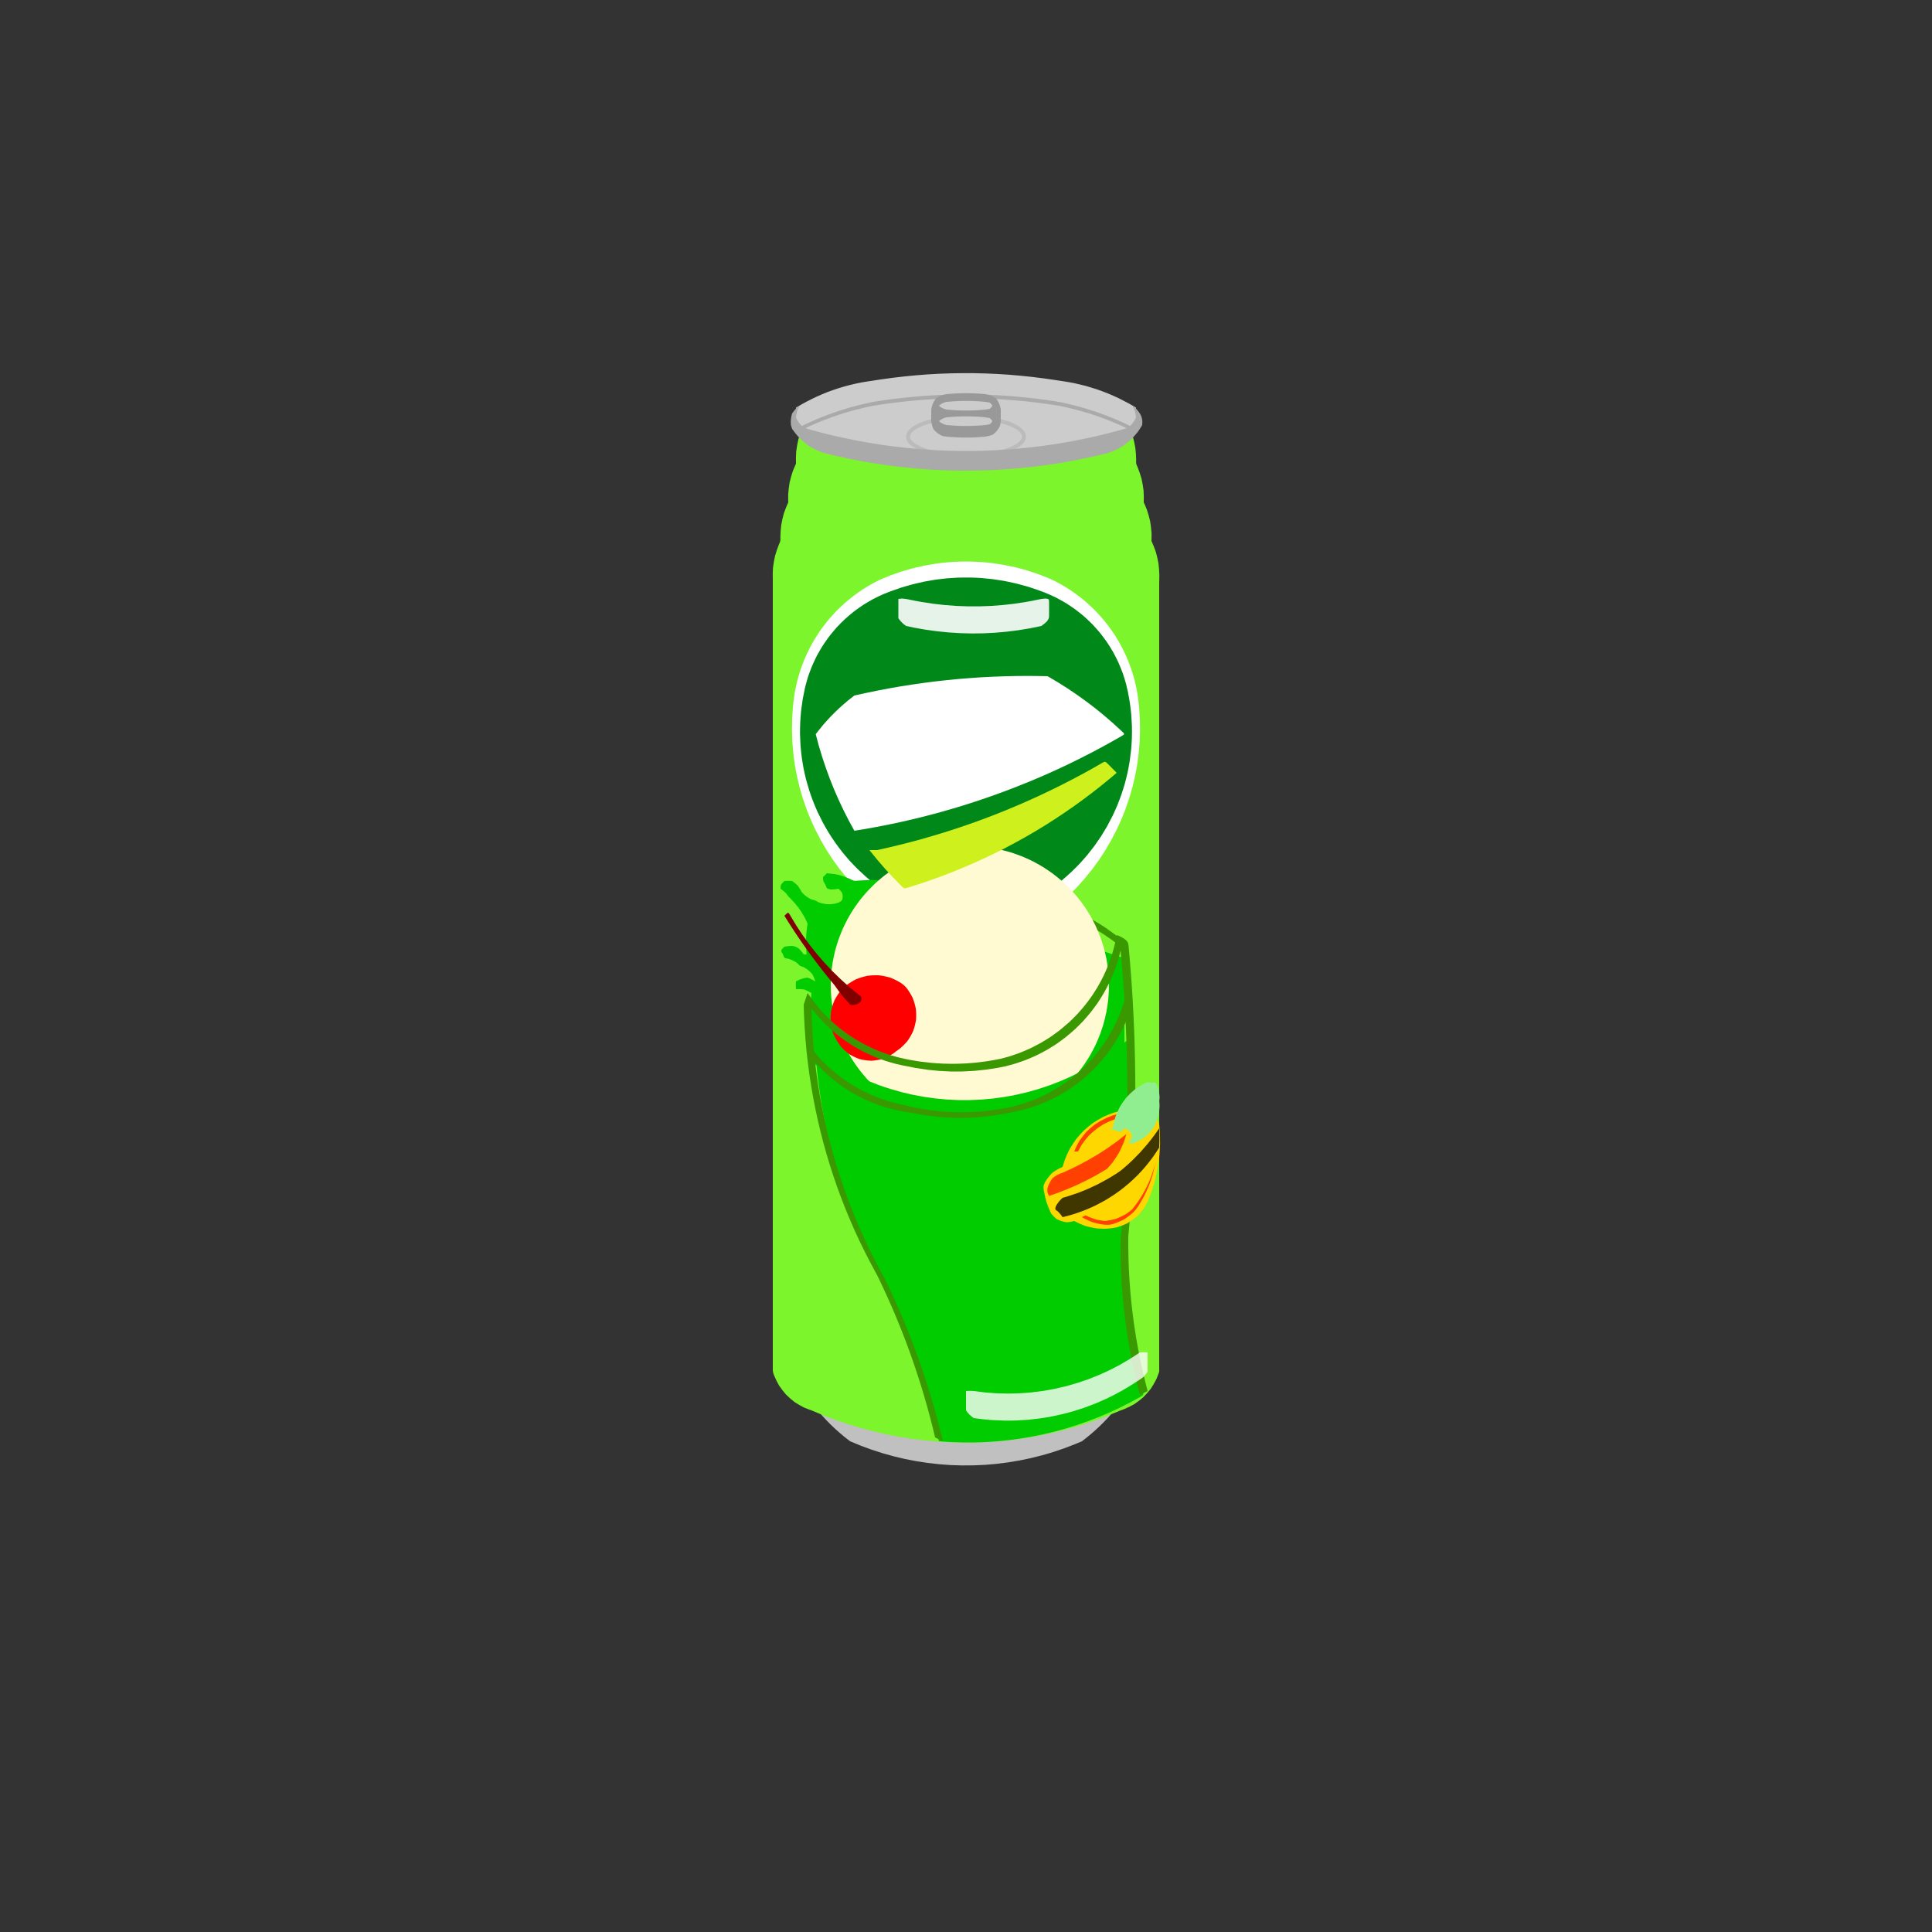 <svg version="1.1" baseProfile="full" xmlns="http://www.w3.org/2000/svg" width="500" height="500" style="background: gray"><rect width="100%" height="100%" fill="#333333" stroke="none"/><!-- made by Harry Li github.com/harryli0088 --><g transform="translate(200,150)"><path fill="silver" d="M10 213C  10.62 213.80 11.25 214.60 11.90 215.38 12.56 216.14 13.24 216.89 13.94 217.63 14.64 218.36 15.37 219.06 16.11 219.76 16.86 220.44 17.62 221.10 18.40 221.75 19.20 222.38 20.00 223.00 20 223 20.92 223.39 21.84 223.77 22.76 224.14 23.69 224.50 24.63 224.84 25.56 225.17 26.51 225.49 27.46 225.79 28.41 226.09 29.36 226.37 30.32 226.63 31.28 226.89 32.25 227.13 33.22 227.36 34.19 227.58 35.16 227.78 36.14 227.97 37.12 228.15 38.10 228.31 39.09 228.46 40.07 228.60 41.06 228.73 42.05 228.84 43.04 228.94 44.03 229.02 45.03 229.10 46.02 229.16 47.01 229.20 48.01 229.23 49.00 229.25 50.00 229.26 51.00 229.25 51.99 229.23 52.99 229.20 53.98 229.16 54.97 229.10 55.97 229.02 56.96 228.94 57.95 228.84 58.94 228.73 59.93 228.60 60.91 228.46 61.90 228.31 62.88 228.15 63.86 227.97 64.84 227.78 65.81 227.58 66.78 227.36 67.75 227.13 68.72 226.89 69.68 226.63 70.64 226.37 71.59 226.09 72.54 225.79 73.49 225.49 74.44 225.17 75.37 224.84 76.31 224.50 77.24 224.14 78.16 223.77 79.08 223.39 80.00 223.00 80 223 80.80 222.38 81.60 221.75 82.38 221.10 83.14 220.44 83.89 219.76 84.63 219.06 85.36 218.36 86.06 217.63 86.76 216.89 87.44 216.14 88.10 215.38 88.75 214.60 89.38 213.80 90.00 213.00 90 213 Z"></path><path fill="#7DF52D" d="M0 0C  0.00 1.00 0.00 2.00 0.00 3.00 0.00 4.00 0.00 5.00 0.00 6.00 0.00 7.00 0.00 8.00 0.00 9.00 0.00 10.00 0.00 11.00 0.00 12.00 0.00 13.00 0.00 14.00 0.00 15.00 0.00 16.00 0.00 17.00 0.00 18.00 0.00 19.00 0.00 20.00 0.00 21.00 0.00 22.00 0.00 23.00 0.00 24.00 0.00 25.00 0.00 26.00 0.00 27.00 0.00 28.00 0.00 29.00 0.00 30.00 0.00 31.00 0.00 32.00 0.00 33.00 0.00 34.00 0.00 35.00 0.00 36.00 0.00 37.00 0.00 38.00 0.00 39.00 0.00 40.00 0.00 41.00 0.00 42.00 0.00 43.00 0.00 44.00 0.00 45.00 0.00 46.00 0.00 47.00 0.00 48.00 0.00 49.00 0.00 50.00 0.00 51.00 0.00 52.00 0.00 53.00 0.00 54.00 0.00 55.00 0.00 56.00 0.00 57.00 0.00 58.00 0.00 59.00 0.00 60.00 0.00 61.00 0.00 62.00 0.00 63.00 0.00 64.00 0.00 65.00 0.00 66.00 0.00 67.00 0.00 68.00 0.00 69.00 0.00 70.00 0.00 71.00 0.00 72.00 0.00 73.00 0.00 74.00 0.00 75.00 0.00 76.00 0.00 77.00 0.00 78.00 0.00 79.00 0.00 80.00 0.00 81.00 0.00 82.00 0.00 83.00 0.00 84.00 0.00 85.00 0.00 86.00 0.00 87.00 0.00 88.00 0.00 89.00 0.00 90.00 0.00 91.00 0.00 92.00 0.00 93.00 0.00 94.00 0.00 95.00 0.00 96.00 0.00 97.00 0.00 98.00 0.00 99.00 0.00 100.00 0.00 101.00 0.00 102.00 0.00 103.00 0.00 104.00 0.00 105.00 0.00 106.00 0.00 107.00 0.00 108.00 0.00 109.00 0.00 110.00 0.00 111.00 0.00 112.00 0.00 113.00 0.00 114.00 0.00 115.00 0.00 116.00 0.00 117.00 0.00 118.00 0.00 119.00 0.00 120.00 0.00 121.00 0.00 122.00 0.00 123.00 0.00 124.00 0.00 125.00 0.00 126.00 0.00 127.00 0.00 128.00 0.00 129.00 0.00 130.00 0.00 131.00 0.00 132.00 0.00 133.00 0.00 134.00 0.00 135.00 0.00 136.00 0.00 137.00 0.00 138.00 0.00 139.00 0.00 140.00 0.00 141.00 0.00 142.00 0.00 143.00 0.00 144.00 0.00 145.00 0.00 146.00 0.00 147.00 0.00 148.00 0.00 149.00 0.00 150.00 0.00 151.00 0.00 152.00 0.00 153.00 0.00 154.00 0.00 155.00 0.00 156.00 0.00 157.00 0.00 158.00 0.00 159.00 0.00 160.00 0.00 161.00 0.00 162.00 0.00 163.00 0.00 164.00 0.00 165.00 0.00 166.00 0.00 167.00 0.00 168.00 0.00 169.00 0.00 170.00 0.00 171.00 0.00 172.00 0.00 173.00 0.00 174.00 0.00 175.00 0.00 176.00 0.00 177.00 0.00 178.00 0.00 179.00 0.00 180.00 0.00 181.00 0.00 182.00 0.00 183.00 0.00 184.00 0.00 185.00 0.00 186.00 0.00 187.00 0.00 188.00 0.00 189.00 0.00 190.00 0.00 191.00 0.00 192.00 0.00 193.00 0.00 194.00 0.00 195.00 0.00 196.00 0.00 197.00 0.00 198.00 0.00 199.00 0.00 200.00 0.00 201.00 0.00 202.00 0.00 203.00 0.00 204.00 0.00 205.00 0 205 0.32 205.93 0.69 206.84 1.13 207.72 1.62 208.57 2.16 209.38 2.76 210.16 3.41 210.90 4.10 211.59 4.84 212.24 5.62 212.84 6.43 213.38 7.28 213.87 8.16 214.31 9.07 214.68 10.00 215.00 10 215 10.92 215.40 11.85 215.78 12.78 216.16 13.71 216.53 14.65 216.89 15.59 217.24 16.53 217.58 17.48 217.91 18.43 218.23 19.38 218.55 20.34 218.85 21.30 219.14 22.26 219.43 23.23 219.70 24.20 219.96 25.17 220.22 26.14 220.46 27.12 220.70 28.10 220.92 29.08 221.14 30.06 221.34 31.05 221.54 32.03 221.72 33.02 221.90 34.01 222.06 35.00 222.22 35.99 222.36 36.99 222.50 37.98 222.62 38.98 222.74 39.98 222.85 40.98 222.94 41.98 223.03 42.98 223.10 43.98 223.17 44.98 223.22 45.99 223.27 46.99 223.30 47.99 223.33 49.00 223.34 50.00 223.35 51.00 223.34 52.01 223.33 53.01 223.30 54.01 223.27 55.02 223.22 56.02 223.17 57.02 223.10 58.02 223.03 59.02 222.94 60.02 222.85 61.02 222.74 62.02 222.62 63.01 222.50 64.01 222.36 65.00 222.22 65.99 222.06 66.98 221.90 67.97 221.72 68.95 221.54 69.94 221.34 70.92 221.14 71.90 220.92 72.88 220.70 73.86 220.46 74.83 220.22 75.80 219.96 76.77 219.70 77.74 219.43 78.70 219.14 79.66 218.85 80.62 218.55 81.57 218.23 82.52 217.91 83.47 217.58 84.41 217.24 85.35 216.89 86.29 216.53 87.22 216.16 88.15 215.78 89.08 215.40 90.00 215.00 90 215 90.93 214.68 91.84 214.31 92.72 213.87 93.57 213.38 94.38 212.84 95.16 212.24 95.90 211.59 96.59 210.90 97.24 210.16 97.84 209.38 98.38 208.57 98.87 207.72 99.31 206.84 99.68 205.93 100.00 205.00 100 205 100.00 204.00 100.00 203.00 100.00 202.00 100.00 201.00 100.00 200.00 100.00 199.00 100.00 198.00 100.00 197.00 100.00 196.00 100.00 195.00 100.00 194.00 100.00 193.00 100.00 192.00 100.00 191.00 100.00 190.00 100.00 189.00 100.00 188.00 100.00 187.00 100.00 186.00 100.00 185.00 100.00 184.00 100.00 183.00 100.00 182.00 100.00 181.00 100.00 180.00 100.00 179.00 100.00 178.00 100.00 177.00 100.00 176.00 100.00 175.00 100.00 174.00 100.00 173.00 100.00 172.00 100.00 171.00 100.00 170.00 100.00 169.00 100.00 168.00 100.00 167.00 100.00 166.00 100.00 165.00 100.00 164.00 100.00 163.00 100.00 162.00 100.00 161.00 100.00 160.00 100.00 159.00 100.00 158.00 100.00 157.00 100.00 156.00 100.00 155.00 100.00 154.00 100.00 153.00 100.00 152.00 100.00 151.00 100.00 150.00 100.00 149.00 100.00 148.00 100.00 147.00 100.00 146.00 100.00 145.00 100.00 144.00 100.00 143.00 100.00 142.00 100.00 141.00 100.00 140.00 100.00 139.00 100.00 138.00 100.00 137.00 100.00 136.00 100.00 135.00 100.00 134.00 100.00 133.00 100.00 132.00 100.00 131.00 100.00 130.00 100.00 129.00 100.00 128.00 100.00 127.00 100.00 126.00 100.00 125.00 100.00 124.00 100.00 123.00 100.00 122.00 100.00 121.00 100.00 120.00 100.00 119.00 100.00 118.00 100.00 117.00 100.00 116.00 100.00 115.00 100.00 114.00 100.00 113.00 100.00 112.00 100.00 111.00 100.00 110.00 100.00 109.00 100.00 108.00 100.00 107.00 100.00 106.00 100.00 105.00 100.00 104.00 100.00 103.00 100.00 102.00 100.00 101.00 100.00 100.00 100.00 99.00 100.00 98.00 100.00 97.00 100.00 96.00 100.00 95.00 100.00 94.00 100.00 93.00 100.00 92.00 100.00 91.00 100.00 90.00 100.00 89.00 100.00 88.00 100.00 87.00 100.00 86.00 100.00 85.00 100.00 84.00 100.00 83.00 100.00 82.00 100.00 81.00 100.00 80.00 100.00 79.00 100.00 78.00 100.00 77.00 100.00 76.00 100.00 75.00 100.00 74.00 100.00 73.00 100.00 72.00 100.00 71.00 100.00 70.00 100.00 69.00 100.00 68.00 100.00 67.00 100.00 66.00 100.00 65.00 100.00 64.00 100.00 63.00 100.00 62.00 100.00 61.00 100.00 60.00 100.00 59.00 100.00 58.00 100.00 57.00 100.00 56.00 100.00 55.00 100.00 54.00 100.00 53.00 100.00 52.00 100.00 51.00 100.00 50.00 100.00 49.00 100.00 48.00 100.00 47.00 100.00 46.00 100.00 45.00 100.00 44.00 100.00 43.00 100.00 42.00 100.00 41.00 100.00 40.00 100.00 39.00 100.00 38.00 100.00 37.00 100.00 36.00 100.00 35.00 100.00 34.00 100.00 33.00 100.00 32.00 100.00 31.00 100.00 30.00 100.00 29.00 100.00 28.00 100.00 27.00 100.00 26.00 100.00 25.00 100.00 24.00 100.00 23.00 100.00 22.00 100.00 21.00 100.00 20.00 100.00 19.00 100.00 18.00 100.00 17.00 100.00 16.00 100.00 15.00 100.00 14.00 100.00 13.00 100.00 12.00 100.00 11.00 100.00 10.00 100.00 9.00 100.00 8.00 100.00 7.00 100.00 6.00 100.00 5.00 100.00 4.00 100.00 3.00 100.00 2.00 100.00 1.00 100.00 0.00 100 0 100.04 -1.03 100.02 -2.06 99.95 -3.09 99.82 -4.11 99.65 -5.13 99.42 -6.14 99.14 -7.13 98.81 -8.10 98.43 -9.06 98.00 -10.00 98 -10 98.04 -11.03 98.02 -12.06 97.95 -13.09 97.82 -14.11 97.65 -15.13 97.42 -16.14 97.14 -17.13 96.81 -18.10 96.43 -19.06 96.00 -20.00 96 -20 96.04 -21.03 96.02 -22.06 95.95 -23.09 95.82 -24.11 95.65 -25.13 95.42 -26.14 95.14 -27.13 94.81 -28.10 94.43 -29.06 94.00 -30.00 94 -30 94.04 -31.03 94.02 -32.06 93.95 -33.09 93.82 -34.11 93.65 -35.13 93.42 -36.14 93.14 -37.13 92.81 -38.10 92.43 -39.06 92.00 -40.00 92 -40 91.41 -39.15 90.77 -38.35 90.07 -37.59 89.33 -36.88 88.53 -36.22 87.70 -35.62 86.82 -35.08 85.91 -34.60 84.97 -34.18 84.00 -33.83 83.01 -33.55 82.00 -33.33 82 -33.333 81.01 -33.12 80.03 -32.92 79.04 -32.72 78.05 -32.53 77.06 -32.34 76.07 -32.16 75.08 -31.99 74.08 -31.83 73.09 -31.67 72.09 -31.52 71.09 -31.37 70.09 -31.23 69.10 -31.10 68.10 -30.98 67.09 -30.86 66.09 -30.75 65.09 -30.64 64.09 -30.54 63.08 -30.45 62.08 -30.37 61.08 -30.29 60.07 -30.22 59.06 -30.15 58.06 -30.10 57.05 -30.05 56.04 -30.00 55.04 -29.96 54.03 -29.93 53.02 -29.91 52.02 -29.89 51.01 -29.88 50.00 -29.88 48.99 -29.88 47.98 -29.89 46.98 -29.91 45.97 -29.93 44.96 -29.96 43.96 -30.00 42.95 -30.05 41.94 -30.10 40.94 -30.15 39.93 -30.22 38.92 -30.29 37.92 -30.37 36.92 -30.45 35.91 -30.54 34.91 -30.64 33.91 -30.75 32.91 -30.86 31.90 -30.98 30.90 -31.10 29.91 -31.23 28.91 -31.37 27.91 -31.52 26.91 -31.67 25.92 -31.83 24.92 -31.99 23.93 -32.16 22.94 -32.34 21.95 -32.53 20.96 -32.72 19.97 -32.92 18.99 -33.12 18.00 -33.33 18 -33.333 16.99 -33.55 16.00 -33.83 15.03 -34.18 14.09 -34.60 13.18 -35.08 12.30 -35.62 11.47 -36.22 10.67 -36.88 9.93 -37.59 9.23 -38.35 8.59 -39.15 8.00 -40.00 8 -40 7.57 -39.06 7.19 -38.10 6.86 -37.13 6.58 -36.14 6.35 -35.13 6.18 -34.11 6.05 -33.09 5.98 -32.06 5.96 -31.03 6.00 -30.00 6 -30 5.57 -29.06 5.19 -28.10 4.86 -27.13 4.58 -26.14 4.35 -25.13 4.18 -24.11 4.05 -23.09 3.98 -22.06 3.96 -21.03 4.00 -20.00 4 -20 3.57 -19.06 3.19 -18.10 2.86 -17.13 2.58 -16.14 2.35 -15.13 2.18 -14.11 2.05 -13.09 1.98 -12.06 1.96 -11.03 2.00 -10.00 2 -10 1.57 -9.06 1.19 -8.10 0.86 -7.13 0.58 -6.14 0.35 -5.13 0.18 -4.11 0.05 -3.09 -0.02 -2.06 -0.04 -1.03 0.00 0.00 0 0 Z"></path><path fill="#ccc" d="M6 -44.5C  6.87 -45.02 7.75 -45.53 8.65 -46.01 9.55 -46.48 10.46 -46.93 11.38 -47.36 12.31 -47.78 13.25 -48.17 14.19 -48.55 15.15 -48.90 16.11 -49.24 17.07 -49.55 18.04 -49.85 19.02 -50.13 20.01 -50.38 21.00 -50.62 21.99 -50.84 22.99 -51.03 23.99 -51.21 24.99 -51.36 26.00 -51.50 26 -51.5 26.99 -51.66 27.98 -51.81 28.98 -51.95 29.97 -52.09 30.97 -52.22 31.97 -52.34 32.96 -52.46 33.96 -52.57 34.96 -52.68 35.96 -52.77 36.96 -52.86 37.96 -52.95 38.96 -53.03 39.96 -53.10 40.97 -53.16 41.97 -53.22 42.97 -53.27 43.98 -53.31 44.98 -53.35 45.98 -53.38 46.99 -53.40 47.99 -53.42 49.00 -53.43 50.00 -53.43 51.00 -53.43 52.01 -53.42 53.01 -53.40 54.02 -53.38 55.02 -53.35 56.02 -53.31 57.03 -53.27 58.03 -53.22 59.03 -53.16 60.04 -53.10 61.04 -53.03 62.04 -52.95 63.04 -52.86 64.04 -52.77 65.04 -52.68 66.04 -52.57 67.04 -52.46 68.03 -52.34 69.03 -52.22 70.03 -52.09 71.02 -51.95 72.02 -51.81 73.01 -51.66 74.00 -51.50 74 -51.5 75.01 -51.36 76.01 -51.21 77.01 -51.03 78.01 -50.84 79.00 -50.62 79.99 -50.38 80.98 -50.13 81.96 -49.85 82.93 -49.55 83.89 -49.24 84.85 -48.90 85.81 -48.55 86.75 -48.17 87.69 -47.78 88.62 -47.36 89.54 -46.93 90.45 -46.48 91.35 -46.01 92.25 -45.53 93.13 -45.02 94.00 -44.50 94 -44.5 94.00 -43.50 94.00 -42.50 94.00 -41.50 94.00 -40.50 94.00 -39.50 94.00 -38.50 94 -38.5 93.10 -38.04 92.19 -37.59 91.28 -37.16 90.36 -36.73 89.43 -36.32 88.50 -35.92 87.56 -35.54 86.62 -35.17 85.68 -34.81 84.73 -34.46 83.77 -34.12 82.81 -33.80 81.85 -33.49 80.88 -33.20 79.91 -32.92 78.93 -32.65 77.95 -32.39 76.97 -32.15 75.98 -31.92 74.99 -31.70 74.00 -31.50 74 -31.5 73.01 -31.34 72.02 -31.19 71.02 -31.05 70.03 -30.91 69.03 -30.78 68.03 -30.66 67.04 -30.54 66.04 -30.43 65.04 -30.32 64.04 -30.23 63.04 -30.14 62.04 -30.05 61.04 -29.97 60.04 -29.90 59.03 -29.84 58.03 -29.78 57.03 -29.73 56.02 -29.69 55.02 -29.65 54.02 -29.62 53.01 -29.60 52.01 -29.58 51.00 -29.57 50.00 -29.57 49.00 -29.57 47.99 -29.58 46.99 -29.60 45.98 -29.62 44.98 -29.65 43.98 -29.69 42.97 -29.73 41.97 -29.78 40.97 -29.84 39.96 -29.90 38.96 -29.97 37.96 -30.05 36.96 -30.14 35.96 -30.23 34.96 -30.32 33.96 -30.43 32.96 -30.54 31.97 -30.66 30.97 -30.78 29.97 -30.91 28.98 -31.05 27.98 -31.19 26.99 -31.34 26.00 -31.50 26 -31.5 25.01 -31.70 24.02 -31.92 23.03 -32.15 22.05 -32.39 21.07 -32.65 20.09 -32.92 19.12 -33.20 18.15 -33.49 17.19 -33.80 16.23 -34.12 15.27 -34.46 14.32 -34.81 13.38 -35.17 12.44 -35.54 11.50 -35.92 10.57 -36.32 9.64 -36.73 8.72 -37.16 7.81 -37.59 6.90 -38.04 6.00 -38.50 6 -38.5 6.00 -39.50 6.00 -40.50 6.00 -41.50 6.00 -42.50 6.00 -43.50 6.00 -44.50 6 -44.5 Z"></path><ellipse cx="50" cy="-37" rx="15" ry="5" fill="transparent" stroke="#bbb" stroke-width="1"></ellipse><path fill="#aaa" d="M5 -39C  5.59 -38.15 6.23 -37.35 6.93 -36.59 7.67 -35.88 8.47 -35.22 9.30 -34.62 10.18 -34.08 11.09 -33.60 12.03 -33.18 13.00 -32.83 13.99 -32.55 15.00 -32.33 15 -32.333 15.97 -32.10 16.94 -31.88 17.91 -31.67 18.88 -31.46 19.86 -31.25 20.83 -31.06 21.81 -30.87 22.79 -30.68 23.77 -30.50 24.75 -30.33 25.73 -30.17 26.71 -30.01 27.69 -29.86 28.68 -29.72 29.66 -29.58 30.65 -29.45 31.64 -29.32 32.63 -29.20 33.61 -29.09 34.60 -28.99 35.59 -28.89 36.58 -28.79 37.58 -28.71 38.57 -28.63 39.56 -28.56 40.55 -28.49 41.55 -28.43 42.54 -28.38 43.53 -28.33 44.53 -28.29 45.52 -28.26 46.52 -28.23 47.51 -28.21 48.51 -28.20 49.50 -28.19 50.50 -28.19 51.49 -28.20 52.49 -28.21 53.48 -28.23 54.48 -28.26 55.47 -28.29 56.47 -28.33 57.46 -28.38 58.45 -28.43 59.45 -28.49 60.44 -28.56 61.43 -28.63 62.42 -28.71 63.42 -28.79 64.41 -28.89 65.40 -28.99 66.39 -29.09 67.37 -29.20 68.36 -29.32 69.35 -29.45 70.34 -29.58 71.32 -29.72 72.31 -29.86 73.29 -30.01 74.27 -30.17 75.25 -30.33 76.23 -30.50 77.21 -30.68 78.19 -30.87 79.17 -31.06 80.14 -31.25 81.12 -31.46 82.09 -31.67 83.06 -31.88 84.03 -32.10 85.00 -32.33 85 -32.333 86.01 -32.55 87.00 -32.83 87.97 -33.18 88.91 -33.60 89.82 -34.08 90.70 -34.62 91.53 -35.22 92.33 -35.88 93.07 -36.59 93.77 -37.35 94.41 -38.15 95.00 -39.00 95 -39 95.57 -39.93 95.76 -41.00 95.57 -42.07 95.00 -43.00 95 -43 94.47 -43.79 93.79 -44.47 93.00 -45.00 93 -45 93.55 -44.08 93.89 -43.06 94.00 -42.00 94 -42 93.60 -40.96 92.93 -40.07 92.04 -39.40 91.00 -39.00 91 -39 90.04 -38.73 89.07 -38.47 88.10 -38.21 87.14 -37.96 86.17 -37.71 85.19 -37.47 84.22 -37.24 83.24 -37.02 82.27 -36.80 81.29 -36.59 80.31 -36.38 79.33 -36.18 78.35 -35.99 77.36 -35.81 76.38 -35.63 75.39 -35.45 74.41 -35.29 73.42 -35.13 72.43 -34.97 71.44 -34.83 70.45 -34.69 69.46 -34.56 68.47 -34.43 67.47 -34.31 66.48 -34.20 65.48 -34.09 64.49 -33.99 63.49 -33.90 62.49 -33.81 61.50 -33.73 60.50 -33.66 59.50 -33.59 58.50 -33.53 57.50 -33.48 56.50 -33.43 55.50 -33.39 54.50 -33.36 53.50 -33.33 52.50 -33.31 51.50 -33.30 50.50 -33.29 49.50 -33.29 48.50 -33.30 47.50 -33.31 46.50 -33.33 45.50 -33.36 44.50 -33.39 43.50 -33.43 42.50 -33.48 41.50 -33.53 40.50 -33.59 39.50 -33.66 38.50 -33.73 37.51 -33.81 36.51 -33.90 35.51 -33.99 34.52 -34.09 33.52 -34.20 32.53 -34.31 31.53 -34.43 30.54 -34.56 29.55 -34.69 28.56 -34.83 27.57 -34.97 26.58 -35.13 25.59 -35.29 24.61 -35.45 23.62 -35.63 22.64 -35.81 21.65 -35.99 20.67 -36.18 19.69 -36.38 18.71 -36.59 17.73 -36.80 16.76 -37.02 15.78 -37.24 14.81 -37.47 13.83 -37.71 12.86 -37.96 11.90 -38.21 10.93 -38.47 9.96 -38.73 9.00 -39.00 9 -39 7.96 -39.40 7.07 -40.07 6.40 -40.96 6.00 -42.00 6 -42 6.11 -43.06 6.45 -44.08 7.00 -45.00 7 -45 6.21 -44.47 5.53 -43.79 5.00 -43.00 5 -43 4.69 -42.02 4.58 -41.00 4.69 -39.98 5.00 -39.00 5 -39 Z"></path><path fill="#aaa" d="M6 -39C  6.90 -39.46 7.81 -39.91 8.72 -40.34 9.64 -40.77 10.57 -41.18 11.50 -41.58 12.44 -41.96 13.38 -42.33 14.32 -42.69 15.27 -43.04 16.23 -43.38 17.19 -43.70 18.15 -44.01 19.12 -44.30 20.09 -44.58 21.07 -44.85 22.05 -45.11 23.03 -45.35 24.02 -45.58 25.01 -45.80 26.00 -46.00 26 -46 26.99 -46.16 27.98 -46.31 28.98 -46.45 29.97 -46.59 30.97 -46.72 31.97 -46.84 32.96 -46.96 33.96 -47.07 34.96 -47.18 35.96 -47.27 36.96 -47.36 37.96 -47.45 38.96 -47.53 39.96 -47.60 40.97 -47.66 41.97 -47.72 42.97 -47.77 43.98 -47.81 44.98 -47.85 45.98 -47.88 46.99 -47.90 47.99 -47.92 49.00 -47.93 50.00 -47.93 51.00 -47.93 52.01 -47.92 53.01 -47.90 54.02 -47.88 55.02 -47.85 56.02 -47.81 57.03 -47.77 58.03 -47.72 59.03 -47.66 60.04 -47.60 61.04 -47.53 62.04 -47.45 63.04 -47.36 64.04 -47.27 65.04 -47.18 66.04 -47.07 67.04 -46.96 68.03 -46.84 69.03 -46.72 70.03 -46.59 71.02 -46.45 72.02 -46.31 73.01 -46.16 74.00 -46.00 74 -46 74.99 -45.80 75.98 -45.58 76.97 -45.35 77.95 -45.11 78.93 -44.85 79.91 -44.58 80.88 -44.30 81.85 -44.01 82.81 -43.70 83.77 -43.38 84.73 -43.04 85.68 -42.69 86.62 -42.33 87.56 -41.96 88.50 -41.58 89.43 -41.18 90.36 -40.77 91.28 -40.34 92.19 -39.91 93.10 -39.46 94.00 -39.00 94 -39 94.00 -38.00 94 -38 93.10 -38.46 92.19 -38.91 91.28 -39.34 90.36 -39.77 89.43 -40.18 88.50 -40.58 87.56 -40.96 86.62 -41.33 85.68 -41.69 84.73 -42.04 83.77 -42.38 82.81 -42.70 81.85 -43.01 80.88 -43.30 79.91 -43.58 78.93 -43.85 77.95 -44.11 76.97 -44.35 75.98 -44.58 74.99 -44.80 74.00 -45.00 74 -45 73.01 -45.16 72.02 -45.31 71.02 -45.45 70.03 -45.59 69.03 -45.72 68.03 -45.84 67.04 -45.96 66.04 -46.07 65.04 -46.18 64.04 -46.27 63.04 -46.36 62.04 -46.45 61.04 -46.53 60.04 -46.60 59.03 -46.66 58.03 -46.72 57.03 -46.77 56.02 -46.81 55.02 -46.85 54.02 -46.88 53.01 -46.90 52.01 -46.92 51.00 -46.93 50.00 -46.93 49.00 -46.93 47.99 -46.92 46.99 -46.90 45.98 -46.88 44.98 -46.85 43.98 -46.81 42.97 -46.77 41.97 -46.72 40.97 -46.66 39.96 -46.60 38.96 -46.53 37.96 -46.45 36.96 -46.36 35.96 -46.27 34.96 -46.18 33.96 -46.07 32.96 -45.96 31.97 -45.84 30.97 -45.72 29.97 -45.59 28.98 -45.45 27.98 -45.31 26.99 -45.16 26.00 -45.00 26 -45 25.01 -44.80 24.02 -44.58 23.03 -44.35 22.05 -44.11 21.07 -43.85 20.09 -43.58 19.12 -43.30 18.15 -43.01 17.19 -42.70 16.23 -42.38 15.27 -42.04 14.32 -41.69 13.38 -41.33 12.44 -40.96 11.50 -40.58 10.57 -40.18 9.64 -39.77 8.72 -39.34 7.81 -38.91 6.90 -38.46 6.00 -38.00 6 -38 Z"></path><path fill="#999" d="M41 -44C  41.14 -45.04 41.54 -46.00 42.17 -46.83 43.00 -47.46 43.96 -47.86 45.00 -48.00 45 -48 46.00 -48.09 47.00 -48.16 48.00 -48.21 49.00 -48.24 50.00 -48.25 51.00 -48.24 52.00 -48.21 53.00 -48.16 54.00 -48.09 55.00 -48.00 55 -48 56.04 -47.86 57.00 -47.46 57.83 -46.83 58.46 -46.00 58.86 -45.04 59.00 -44.00 59 -44 59.00 -43.00 59.00 -42.00 59.00 -41.00 59 -41 58.86 -39.96 58.46 -39.00 57.83 -38.17 57.00 -37.54 56.04 -37.14 55.00 -37.00 55 -37 54.00 -36.91 53.00 -36.84 52.00 -36.79 51.00 -36.76 50.00 -36.75 49.00 -36.76 48.00 -36.79 47.00 -36.84 46.00 -36.91 45.00 -37.00 45 -37 43.96 -37.14 43.00 -37.54 42.17 -38.17 41.54 -39.00 41.14 -39.96 41.00 -41.00 41 -41 Z"></path><path fill="#ccc" d="M43 -45C  43.85 -45.81 45.00 -46.00 45 -46 46.00 -46.09 47.00 -46.16 48.00 -46.21 49.00 -46.24 50.00 -46.25 51.00 -46.24 52.00 -46.21 53.00 -46.16 54.00 -46.09 55.00 -46.00 55 -46 56.15 -45.81 57.00 -45.00 57 -45 56.15 -44.19 55.00 -44.00 55 -44 54.00 -43.91 53.00 -43.84 52.00 -43.79 51.00 -43.76 50.00 -43.75 49.00 -43.76 48.00 -43.79 47.00 -43.84 46.00 -43.91 45.00 -44.00 45 -44 43.85 -44.19 43.00 -45.00 43 -45 Z"></path><path fill="#ccc" d="M43 -45C  43.85 -45.81 45.00 -46.00 45 -46 46.00 -46.09 47.00 -46.16 48.00 -46.21 49.00 -46.24 50.00 -46.25 51.00 -46.24 52.00 -46.21 53.00 -46.16 54.00 -46.09 55.00 -46.00 55 -46 56.15 -45.81 57.00 -45.00 57 -45 56.15 -44.19 55.00 -44.00 55 -44 54.00 -43.91 53.00 -43.84 52.00 -43.79 51.00 -43.76 50.00 -43.75 49.00 -43.76 48.00 -43.79 47.00 -43.84 46.00 -43.91 45.00 -44.00 45 -44 43.85 -44.19 43.00 -45.00 43 -45 Z" transform="translate(0,4)"></path><g transform="translate(0,-45)"><path fill="white" d="M5.556 75C  5.42 75.99 5.31 76.97 5.21 77.96 5.13 78.95 5.06 79.95 5.01 80.94 4.98 81.93 4.96 82.93 4.96 83.92 4.97 84.91 5.01 85.91 5.05 86.90 5.12 87.89 5.20 88.88 5.30 89.87 5.41 90.86 5.54 91.85 5.69 92.83 5.86 93.81 6.03 94.79 6.23 95.76 6.44 96.74 6.67 97.70 6.91 98.67 7.17 99.63 7.45 100.58 7.74 101.53 8.05 102.48 8.37 103.42 8.71 104.35 9.06 105.28 9.43 106.21 9.82 107.12 10.22 108.03 10.63 108.94 11.06 109.83 11.51 110.72 11.97 111.61 12.44 112.48 12.93 113.35 13.43 114.20 13.95 115.05 14.48 115.89 15.02 116.73 15.58 117.55 16.15 118.36 16.74 119.17 17.33 119.96 17.95 120.75 18.57 121.52 19.21 122.28 19.86 123.04 20.52 123.78 21.19 124.51 21.88 125.23 22.58 125.94 23.29 126.63 24.01 127.32 24.74 127.99 25.48 128.65 26.24 129.30 27.00 129.93 27.78 130.56 27.778 130.556 28.66 131.04 29.56 131.51 30.46 131.96 31.38 132.39 32.30 132.80 33.24 133.19 34.18 133.55 35.13 133.90 36.08 134.22 37.05 134.52 38.02 134.80 39.00 135.06 39.98 135.30 40.97 135.51 41.96 135.70 42.96 135.87 43.96 136.02 44.96 136.14 45.96 136.24 46.97 136.32 47.98 136.38 48.99 136.41 50.00 136.43 51.01 136.41 52.02 136.38 53.03 136.32 54.04 136.24 55.04 136.14 56.04 136.02 57.04 135.87 58.04 135.70 59.03 135.51 60.02 135.30 61.00 135.06 61.98 134.80 62.95 134.52 63.92 134.22 64.87 133.90 65.82 133.55 66.76 133.19 67.70 132.80 68.62 132.39 69.54 131.96 70.44 131.51 71.34 131.04 72.22 130.56 72.222 130.556 73.00 129.93 73.76 129.30 74.52 128.65 75.26 127.99 75.99 127.32 76.71 126.63 77.42 125.94 78.12 125.23 78.81 124.51 79.48 123.78 80.14 123.04 80.79 122.28 81.43 121.52 82.05 120.75 82.67 119.96 83.26 119.17 83.85 118.36 84.42 117.55 84.98 116.73 85.52 115.89 86.05 115.05 86.57 114.20 87.07 113.35 87.56 112.48 88.03 111.61 88.49 110.72 88.94 109.83 89.37 108.94 89.78 108.03 90.18 107.12 90.57 106.21 90.94 105.28 91.29 104.35 91.63 103.42 91.95 102.48 92.26 101.53 92.55 100.58 92.83 99.63 93.09 98.67 93.33 97.70 93.56 96.74 93.77 95.76 93.97 94.79 94.14 93.81 94.31 92.83 94.46 91.85 94.59 90.86 94.70 89.87 94.80 88.88 94.88 87.89 94.95 86.90 94.99 85.91 95.03 84.91 95.04 83.92 95.04 82.93 95.02 81.93 94.99 80.94 94.94 79.95 94.87 78.95 94.79 77.96 94.69 76.97 94.58 75.99 94.44 75.00 94.444 75 94.28 74.02 94.09 73.04 93.88 72.07 93.65 71.10 93.39 70.14 93.10 69.18 92.79 68.24 92.46 67.30 92.11 66.37 91.73 65.44 91.33 64.53 90.91 63.63 90.46 62.74 90.00 61.86 89.51 60.99 89.00 60.14 88.47 59.29 87.91 58.47 87.34 57.65 86.75 56.85 86.14 56.06 85.50 55.29 84.85 54.54 84.18 53.80 83.50 53.08 82.79 52.38 82.07 51.69 81.33 51.03 80.57 50.38 79.80 49.75 79.01 49.14 78.21 48.55 77.40 47.98 76.57 47.43 75.72 46.90 74.86 46.39 74.00 45.91 73.11 45.44 72.22 45.00 72.222 45 71.31 44.61 70.39 44.23 69.46 43.87 68.53 43.53 67.59 43.20 66.64 42.89 65.69 42.60 64.74 42.32 63.78 42.06 62.81 41.82 61.84 41.60 60.87 41.40 59.89 41.21 58.91 41.04 57.93 40.89 56.94 40.75 55.96 40.63 54.97 40.54 53.97 40.45 52.98 40.39 51.99 40.35 50.99 40.32 50.00 40.31 49.01 40.32 48.01 40.35 47.02 40.39 46.03 40.45 45.03 40.54 44.04 40.63 43.06 40.75 42.07 40.89 41.09 41.04 40.11 41.21 39.13 41.40 38.16 41.60 37.19 41.82 36.22 42.06 35.26 42.32 34.31 42.60 33.36 42.89 32.41 43.20 31.47 43.53 30.54 43.87 29.61 44.23 28.69 44.61 27.78 45.00 27.778 45 26.89 45.44 26.00 45.91 25.14 46.39 24.28 46.90 23.43 47.43 22.60 47.98 21.79 48.55 20.99 49.14 20.20 49.75 19.43 50.38 18.67 51.03 17.93 51.69 17.21 52.38 16.50 53.08 15.82 53.80 15.15 54.54 14.50 55.29 13.86 56.06 13.25 56.85 12.66 57.65 12.09 58.47 11.53 59.29 11.00 60.14 10.49 60.99 10.00 61.86 9.54 62.74 9.09 63.63 8.67 64.53 8.27 65.44 7.89 66.37 7.54 67.30 7.21 68.24 6.90 69.18 6.61 70.14 6.35 71.10 6.12 72.07 5.91 73.04 5.72 74.02 5.56 75.00 5.556 75 Z"></path><path fill="#008919" d="M8.333 73C  8.12 73.98 7.92 74.96 7.74 75.94 7.59 76.93 7.45 77.92 7.33 78.91 7.23 79.91 7.16 80.91 7.10 81.91 7.06 82.91 7.04 83.91 7.04 84.91 7.07 85.91 7.11 86.91 7.17 87.90 7.25 88.90 7.36 89.90 7.48 90.89 7.62 91.88 7.78 92.87 7.96 93.85 8.16 94.83 8.38 95.80 8.62 96.78 8.88 97.74 9.16 98.70 9.46 99.66 9.78 100.61 10.11 101.55 10.47 102.48 10.84 103.41 11.23 104.33 11.64 105.25 12.07 106.15 12.52 107.04 12.98 107.93 13.46 108.81 13.96 109.67 14.48 110.53 15.01 111.38 15.56 112.21 16.13 113.04 16.71 113.85 17.31 114.65 17.93 115.44 18.56 116.22 19.20 116.98 19.86 117.73 20.54 118.47 21.23 119.19 21.94 119.90 22.66 120.59 23.39 121.27 24.14 121.94 24.90 122.59 25.67 123.23 26.45 123.85 27.25 124.45 28.06 125.04 28.88 125.61 29.71 126.17 30.56 126.70 30.556 126.704 31.47 127.13 32.39 127.53 33.32 127.91 34.25 128.28 35.20 128.62 36.15 128.94 37.11 129.24 38.08 129.51 39.05 129.77 40.03 130.00 41.01 130.21 42.00 130.40 42.99 130.57 43.99 130.72 44.98 130.84 45.98 130.94 46.99 131.02 47.99 131.08 48.99 131.11 50.00 131.12 51.01 131.11 52.01 131.08 53.01 131.02 54.02 130.94 55.02 130.84 56.01 130.72 57.01 130.57 58.00 130.40 58.99 130.21 59.97 130.00 60.95 129.77 61.92 129.51 62.89 129.24 63.85 128.94 64.80 128.62 65.75 128.28 66.68 127.91 67.61 127.53 68.53 127.13 69.44 126.70 69.444 126.704 70.29 126.17 71.12 125.61 71.94 125.04 72.75 124.45 73.55 123.85 74.33 123.23 75.10 122.59 75.86 121.94 76.61 121.27 77.34 120.59 78.06 119.90 78.77 119.19 79.46 118.47 80.14 117.73 80.80 116.98 81.44 116.22 82.07 115.44 82.69 114.65 83.29 113.85 83.87 113.04 84.44 112.21 84.99 111.38 85.52 110.53 86.04 109.67 86.54 108.81 87.02 107.93 87.48 107.04 87.93 106.15 88.36 105.25 88.77 104.33 89.16 103.41 89.53 102.48 89.89 101.55 90.22 100.61 90.54 99.66 90.84 98.70 91.12 97.74 91.38 96.78 91.62 95.80 91.84 94.83 92.04 93.85 92.22 92.87 92.38 91.88 92.52 90.89 92.64 89.90 92.75 88.90 92.83 87.90 92.89 86.91 92.93 85.91 92.96 84.91 92.96 83.91 92.94 82.91 92.90 81.91 92.84 80.91 92.77 79.91 92.67 78.91 92.55 77.92 92.41 76.93 92.26 75.94 92.08 74.96 91.88 73.98 91.67 73.00 91.667 73 91.43 72.03 91.16 71.07 90.87 70.12 90.55 69.18 90.20 68.24 89.82 67.32 89.42 66.41 89.00 65.51 88.55 64.62 88.07 63.74 87.57 62.88 87.04 62.04 86.49 61.21 85.92 60.39 85.32 59.59 84.70 58.81 84.06 58.05 83.40 57.30 82.72 56.58 82.02 55.87 81.29 55.19 80.55 54.52 79.79 53.88 79.01 53.26 78.21 52.66 77.40 52.08 76.57 51.53 75.73 51.00 74.87 50.50 74.00 50.02 73.11 49.56 72.21 49.13 71.30 48.73 70.38 48.35 69.44 48.00 69.444 48 68.51 47.66 67.57 47.33 66.63 47.02 65.68 46.73 64.72 46.46 63.76 46.20 62.80 45.96 61.83 45.74 60.86 45.53 59.88 45.34 58.90 45.17 57.92 45.02 56.94 44.89 55.95 44.77 54.96 44.67 53.97 44.59 52.98 44.53 51.99 44.48 50.99 44.46 50.00 44.45 49.01 44.46 48.01 44.48 47.02 44.53 46.03 44.59 45.04 44.67 44.05 44.77 43.06 44.89 42.08 45.02 41.10 45.17 40.12 45.34 39.14 45.53 38.17 45.74 37.20 45.96 36.24 46.20 35.28 46.46 34.32 46.73 33.37 47.02 32.43 47.33 31.49 47.66 30.56 48.00 30.556 48 29.62 48.35 28.70 48.73 27.79 49.13 26.89 49.56 26.00 50.02 25.13 50.50 24.27 51.00 23.43 51.53 22.60 52.08 21.79 52.66 20.99 53.26 20.21 53.88 19.45 54.52 18.71 55.19 17.98 55.87 17.28 56.58 16.60 57.30 15.94 58.05 15.30 58.81 14.68 59.59 14.08 60.39 13.51 61.21 12.96 62.04 12.43 62.88 11.93 63.74 11.45 64.62 11.00 65.51 10.58 66.41 10.18 67.32 9.80 68.24 9.45 69.18 9.13 70.12 8.84 71.07 8.57 72.03 8.33 73.00 8.333 73 Z"></path><path fill="white" d="M32.5 50C  32.50 51.00 32.50 52.00 32.50 53.00 32.50 54.00 32.50 55.00 32.5 55 33.03 55.79 33.71 56.47 34.50 57.00 34.5 57 35.49 57.21 36.47 57.42 37.46 57.61 38.46 57.78 39.45 57.95 40.45 58.10 41.45 58.24 42.45 58.36 43.45 58.48 44.45 58.58 45.45 58.67 46.46 58.75 47.47 58.81 48.47 58.86 49.48 58.90 50.49 58.92 51.50 58.94 52.50 58.94 53.51 58.92 54.52 58.90 55.53 58.86 56.53 58.81 57.54 58.75 58.55 58.67 59.55 58.58 60.55 58.48 61.55 58.36 62.55 58.24 63.55 58.10 64.55 57.95 65.54 57.78 66.54 57.61 67.53 57.42 68.51 57.21 69.50 57.00 69.5 57 70.29 56.47 70.97 55.79 71.50 55.00 71.5 55 71.50 54.00 71.50 53.00 71.50 52.00 71.50 51.00 71.50 50.00 71.5 50 70.50 49.90 69.50 50.00 69.5 50 68.51 50.21 67.53 50.42 66.54 50.61 65.54 50.78 64.55 50.95 63.55 51.10 62.55 51.24 61.55 51.36 60.55 51.48 59.55 51.58 58.55 51.67 57.54 51.75 56.53 51.81 55.53 51.86 54.52 51.90 53.51 51.92 52.50 51.94 51.50 51.94 50.49 51.92 49.48 51.90 48.47 51.86 47.47 51.81 46.46 51.75 45.45 51.67 44.45 51.58 43.45 51.48 42.45 51.36 41.45 51.24 40.45 51.10 39.45 50.95 38.46 50.78 37.46 50.61 36.47 50.42 35.49 50.21 34.50 50.00 34.5 50 33.50 49.90 32.50 50.00 32.5 50 Z" opacity="0.9"></path><path fill="white" d="M11.111 85C  11.36 85.97 11.62 86.94 11.88 87.90 12.16 88.86 12.45 89.82 12.74 90.77 13.05 91.73 13.36 92.68 13.69 93.62 14.02 94.57 14.37 95.50 14.72 96.44 15.08 97.37 15.45 98.30 15.83 99.23 16.22 100.15 16.62 101.07 17.03 101.98 17.45 102.89 17.88 103.79 18.31 104.69 18.76 105.59 19.21 106.48 19.67 107.37 20.14 108.25 20.62 109.13 21.11 110.00 21.111 110 22.10 109.84 23.08 109.68 24.06 109.51 25.04 109.34 26.02 109.16 27.00 108.98 27.98 108.80 28.96 108.60 29.94 108.41 30.92 108.21 31.89 108.00 32.87 107.79 33.84 107.57 34.81 107.35 35.78 107.13 36.75 106.89 37.72 106.66 38.69 106.42 39.65 106.17 40.62 105.92 41.58 105.67 42.55 105.41 43.51 105.15 44.47 104.88 45.42 104.60 46.38 104.32 47.34 104.04 48.29 103.75 49.25 103.46 50.20 103.16 51.15 102.86 52.09 102.55 53.04 102.24 53.99 101.93 54.93 101.60 55.87 101.28 56.81 100.95 57.75 100.61 58.69 100.27 59.62 99.93 60.56 99.58 61.49 99.22 62.42 98.87 63.35 98.50 64.28 98.13 65.20 97.76 66.12 97.39 67.04 97.00 67.96 96.62 68.88 96.23 69.79 95.83 70.71 95.43 71.62 95.03 72.53 94.62 73.43 94.20 74.34 93.79 75.24 93.36 76.14 92.94 77.04 92.51 77.94 92.07 78.83 91.63 79.73 91.18 80.61 90.73 81.50 90.28 82.39 89.82 83.27 89.36 84.15 88.89 85.03 88.42 85.91 87.95 86.78 87.47 87.65 86.98 88.52 86.49 89.39 86.00 90.25 85.50 91.11 85.00 91.111 85 90.39 84.31 89.66 83.62 88.92 82.94 88.17 82.27 87.42 81.61 86.66 80.95 85.90 80.30 85.13 79.66 84.35 79.03 83.57 78.40 82.78 77.78 81.98 77.17 81.18 76.57 80.37 75.98 79.56 75.39 78.74 74.82 77.91 74.25 77.08 73.69 76.24 73.13 75.40 72.59 74.55 72.06 73.70 71.53 72.84 71.01 71.98 70.50 71.11 70.00 71.111 70 70.10 69.98 69.10 69.96 68.09 69.94 67.08 69.93 66.07 69.93 65.07 69.93 64.06 69.94 63.05 69.95 62.04 69.97 61.04 69.99 60.03 70.02 59.02 70.05 58.01 70.08 57.01 70.13 56.00 70.17 54.99 70.23 53.99 70.28 52.98 70.35 51.98 70.41 50.97 70.49 49.97 70.56 48.96 70.65 47.96 70.73 46.96 70.83 45.95 70.92 44.95 71.03 43.95 71.13 42.95 71.25 41.95 71.36 40.95 71.49 39.95 71.62 38.95 71.75 37.95 71.89 36.95 72.03 35.96 72.18 34.96 72.33 33.97 72.49 32.97 72.65 31.98 72.82 30.98 72.99 29.99 73.17 29.00 73.36 28.01 73.54 27.02 73.74 26.04 73.93 25.05 74.14 24.06 74.35 23.08 74.56 22.09 74.78 21.11 75.00 21.111 75 20.31 75.62 19.51 76.25 18.74 76.90 17.97 77.56 17.22 78.24 16.48 78.94 15.76 79.64 15.05 80.37 14.35 81.11 13.67 81.86 13.01 82.62 12.36 83.40 11.73 84.20 11.11 85.00 11.111 85 Z"></path></g><g transform="translate(0,-45)"><path fill="#00cc00" d="M10 170C  9.91 169.00 9.84 168.00 9.77 167.00 9.72 166.00 9.67 165.00 9.64 164.00 9.61 163.00 9.60 162.00 9.59 161.00 9.60 160.00 9.61 159.00 9.64 158.00 9.67 157.00 9.72 156.00 9.77 155.00 9.84 154.00 9.91 153.00 10.00 152.00 10 152 9.10 151.43 8.11 151.07 7.06 150.92 6.00 151.00 6 151 5.90 150.00 6.00 149.00 6 149 6.92 148.45 7.94 148.11 9.00 148.00 9 148 10.06 148.39 11.00 149.00 11 149 10.72 148.04 10.25 147.15 9.62 146.38 8.85 145.75 7.96 145.28 7.00 145.00 7 145 6.38 144.31 5.64 143.75 4.81 143.34 3.92 143.09 3.00 143.00 3 143 2.61 141.94 2.00 141.00 2 141 3.00 140.00 3 140 3.99 139.80 5.01 139.80 6.00 140.00 6 140 6.79 140.53 7.47 141.21 8.00 142.00 8 142 9.00 142.00 9 142 9.10 143.00 9.00 144.00 9 144 8.85 143.01 8.73 142.01 8.65 141.01 8.60 140.00 8.58 139.00 8.60 138.00 8.65 136.99 8.73 135.99 8.85 134.99 9.00 134.00 9 134 8.60 133.12 8.16 132.27 7.68 131.43 7.16 130.62 6.60 129.84 6.00 129.08 5.37 128.36 4.70 127.66 4.00 127.00 4 127 3.47 126.21 2.79 125.53 2.00 125.00 2 125 2.00 124.00 2 124 3.00 123.00 3 123 4.00 122.90 5.00 123.00 5 123 5.79 123.53 6.47 124.21 7.00 125.00 7 125 7.51 125.91 8.20 126.70 9.03 127.33 9.98 127.77 11.00 128.00 11 128 11.92 128.55 12.94 128.89 14.00 129.00 14 129 15.06 129.08 16.11 128.93 17.10 128.57 18.00 128.00 18 128 18.10 127.00 18.00 126.00 18 126 17.00 125.00 17 125 16.01 125.20 14.99 125.20 14.00 125.00 14 125 13.61 123.94 13.00 123.00 13 123 13.00 122.00 13 122 14.00 121.00 14 121 15.05 121.07 16.09 121.22 17.12 121.43 18.13 121.72 19.11 122.08 20.07 122.51 21.00 123.00 21 123 22.00 122.91 23.00 122.84 24.00 122.79 25.00 122.76 26.00 122.75 27.00 122.76 28.00 122.79 29.00 122.84 30.00 122.91 31.00 123.00 31 123 31.95 123.32 32.90 123.63 33.86 123.95 34.81 124.27 35.76 124.59 36.71 124.90 37.67 125.22 38.62 125.54 39.57 125.86 40.52 126.17 41.48 126.49 42.43 126.81 43.38 127.13 44.33 127.44 45.29 127.76 46.24 128.08 47.19 128.40 48.14 128.71 49.10 129.03 50.05 129.35 51.00 129.67 51.95 129.98 52.90 130.30 53.86 130.62 54.81 130.94 55.76 131.25 56.71 131.57 57.67 131.89 58.62 132.21 59.57 132.52 60.52 132.84 61.48 133.16 62.43 133.48 63.38 133.79 64.33 134.11 65.29 134.43 66.24 134.75 67.19 135.06 68.14 135.38 69.10 135.70 70.05 136.02 71.00 136.33 71.95 136.65 72.90 136.97 73.86 137.29 74.81 137.60 75.76 137.92 76.71 138.24 77.67 138.56 78.62 138.87 79.57 139.19 80.52 139.51 81.48 139.83 82.43 140.14 83.38 140.46 84.33 140.78 85.29 141.10 86.24 141.41 87.19 141.73 88.14 142.05 89.10 142.37 90.05 142.68 91.00 143.00 91 143 91.00 144.00 91.00 145.00 91.00 146.00 91.00 147.00 91.00 148.00 91.00 149.00 91.00 150.00 91.00 151.00 91.00 152.00 91.00 153.00 91.00 154.00 91.00 155.00 91.00 156.00 91.00 157.00 91.00 158.00 91.00 159.00 91.00 160.00 91.00 161.00 91.00 162.00 91.00 163.00 91.00 164.00 91.00 165.00 91.00 166.00 91.00 167.00 91.00 168.00 91.00 169.00 91.00 170.00 91.00 171.00 91.00 172.00 91.00 173.00 91.00 174.00 91.00 175.00 91.00 176.00 91.00 177.00 91.00 178.00 91.00 179.00 91.00 180.00 91.00 181.00 91.00 182.00 91.00 183.00 91 183 90.29 183.71 89.57 184.43 88.86 185.14 88.14 185.86 87.43 186.57 86.71 187.29 86.00 188.00 85.29 188.71 84.57 189.43 83.86 190.14 83.14 190.86 82.43 191.57 81.71 192.29 81.00 193.00 80.29 193.71 79.57 194.43 78.86 195.14 78.14 195.86 77.43 196.57 76.71 197.29 76.00 198.00 75.29 198.71 74.57 199.43 73.86 200.14 73.14 200.86 72.43 201.57 71.71 202.29 71.00 203.00 71 203 Z"></path><path fill="#3a9800" d="M90 140C  89.24 139.38 88.46 138.78 87.68 138.20 86.88 137.63 86.07 137.07 85.25 136.53 84.42 136.01 83.58 135.51 82.73 135.02 81.87 134.54 81.00 134.09 80.13 133.65 79.24 133.23 78.35 132.83 77.45 132.44 76.54 132.07 75.62 131.72 74.70 131.39 73.77 131.07 72.84 130.78 71.90 130.50 70.95 130.24 70.00 130.00 70 130 70.00 129.00 70.00 128.00 70 128 70.95 128.24 71.90 128.50 72.84 128.78 73.77 129.07 74.70 129.39 75.62 129.72 76.54 130.07 77.45 130.44 78.35 130.83 79.24 131.23 80.13 131.65 81.00 132.09 81.87 132.54 82.73 133.02 83.58 133.51 84.42 134.01 85.25 134.53 86.07 135.07 86.88 135.63 87.68 136.20 88.46 136.78 89.24 137.38 90.00 138.00 90 138 Z"></path><path fill="#fffad2" d="M15 150C  15.01 149.01 15.05 148.02 15.12 147.03 15.22 146.04 15.34 145.06 15.49 144.07 15.67 143.10 15.87 142.13 16.10 141.16 16.36 140.20 16.64 139.25 16.95 138.31 17.29 137.38 17.65 136.45 18.03 135.54 18.44 134.64 18.88 133.74 19.34 132.87 19.82 132.00 20.33 131.15 20.86 130.31 21.42 129.49 21.99 128.68 22.59 127.89 23.21 127.11 23.85 126.36 24.51 125.62 25.20 124.90 25.90 124.20 26.62 123.51 27.36 122.85 28.11 122.21 28.89 121.59 29.68 120.99 30.49 120.42 31.31 119.86 32.15 119.33 33.00 118.82 33.87 118.34 34.74 117.88 35.64 117.44 36.54 117.03 37.45 116.65 38.38 116.29 39.31 115.95 40.25 115.64 41.20 115.36 42.16 115.10 43.13 114.87 44.10 114.67 45.07 114.49 46.06 114.34 47.04 114.22 48.03 114.12 49.02 114.05 50.01 114.01 51.00 114.00 51 114 51.99 114.01 52.98 114.05 53.97 114.12 54.96 114.22 55.94 114.34 56.93 114.49 57.90 114.67 58.87 114.87 59.84 115.10 60.80 115.36 61.75 115.64 62.69 115.95 63.62 116.29 64.55 116.65 65.46 117.03 66.36 117.44 67.26 117.88 68.13 118.34 69.00 118.82 69.85 119.33 70.69 119.86 71.51 120.42 72.32 120.99 73.11 121.59 73.89 122.21 74.64 122.85 75.38 123.51 76.10 124.20 76.80 124.90 77.49 125.62 78.15 126.36 78.79 127.11 79.41 127.89 80.01 128.68 80.58 129.49 81.14 130.31 81.67 131.15 82.18 132.00 82.66 132.87 83.12 133.74 83.56 134.64 83.97 135.54 84.35 136.45 84.71 137.38 85.05 138.31 85.36 139.25 85.64 140.20 85.90 141.16 86.13 142.13 86.33 143.10 86.51 144.07 86.66 145.06 86.78 146.04 86.88 147.03 86.95 148.02 86.99 149.01 87.00 150.00 87 150 86.99 150.99 86.95 151.98 86.88 152.97 86.78 153.96 86.66 154.94 86.51 155.93 86.33 156.90 86.13 157.87 85.90 158.84 85.64 159.80 85.36 160.75 85.05 161.69 84.71 162.62 84.35 163.55 83.97 164.46 83.56 165.36 83.12 166.26 82.66 167.13 82.18 168.00 81.67 168.85 81.14 169.69 80.58 170.51 80.01 171.32 79.41 172.11 78.79 172.89 78.15 173.64 77.49 174.38 76.80 175.10 76.10 175.80 75.38 176.49 74.64 177.15 73.89 177.79 73.11 178.41 72.32 179.01 71.51 179.58 70.69 180.14 69.85 180.67 69.00 181.18 68.13 181.66 67.26 182.12 66.36 182.56 65.46 182.97 64.55 183.35 63.62 183.71 62.69 184.05 61.75 184.36 60.80 184.64 59.84 184.90 58.87 185.13 57.90 185.33 56.93 185.51 55.94 185.66 54.96 185.78 53.97 185.88 52.98 185.95 51.99 185.99 51.00 186.00 51 186 50.01 185.99 49.02 185.95 48.03 185.88 47.04 185.78 46.06 185.66 45.07 185.51 44.10 185.33 43.13 185.13 42.16 184.90 41.20 184.64 40.25 184.36 39.31 184.05 38.38 183.71 37.45 183.35 36.54 182.97 35.64 182.56 34.74 182.12 33.87 181.66 33.00 181.18 32.15 180.67 31.31 180.14 30.49 179.58 29.68 179.01 28.89 178.41 28.11 177.79 27.36 177.15 26.62 176.49 25.90 175.80 25.20 175.10 24.51 174.38 23.85 173.64 23.21 172.89 22.59 172.11 21.99 171.32 21.42 170.51 20.86 169.69 20.33 168.85 19.82 168.00 19.34 167.13 18.88 166.26 18.44 165.36 18.03 164.46 17.65 163.55 17.29 162.62 16.95 161.69 16.64 160.75 16.36 159.80 16.10 158.84 15.87 157.87 15.67 156.90 15.49 155.93 15.34 154.94 15.22 153.96 15.12 152.97 15.05 151.98 15.01 150.99 15.00 150.00 15 150 Z"></path><path fill="red" d="M17 165C  16.46 164.18 16.00 163.32 15.61 162.41 15.31 161.48 15.09 160.52 14.96 159.55 14.91 158.57 14.96 157.59 15.09 156.62 15.30 155.66 15.60 154.73 15.99 153.82 16.45 152.96 16.98 152.13 17.59 151.36 18.27 150.65 19.00 150.00 19 150 19.82 149.40 20.68 148.87 21.59 148.42 22.53 148.04 23.49 147.75 24.48 147.54 25.49 147.41 26.50 147.37 27.51 147.41 28.52 147.54 29.51 147.75 30.47 148.04 31.41 148.42 32.32 148.87 33.18 149.40 34.00 150.00 34 150 34.65 150.73 35.24 151.52 35.75 152.35 36.19 153.23 36.55 154.14 36.82 155.08 37.01 156.04 37.12 157.02 37.13 158.00 37.06 158.98 36.90 159.95 36.66 160.90 36.33 161.82 35.93 162.71 35.44 163.56 34.88 164.37 34.25 165.12 33.56 165.81 32.81 166.44 32.00 167.00 32 167 31.21 167.63 30.36 168.18 29.47 168.64 28.53 169.01 27.55 169.28 26.56 169.45 25.55 169.52 24.54 169.49 23.54 169.35 22.56 169.12 21.61 168.79 20.69 168.36 19.83 167.85 19.02 167.25 18.27 166.57 17.60 165.82 17.00 165.00 17 165 Z"></path><path fill="maroon" d="M20 155C  19.28 154.21 18.58 153.41 17.90 152.58 17.24 151.74 16.61 150.88 16.00 150.00 16 150 15.35 149.22 14.71 148.45 14.07 147.66 13.44 146.87 12.81 146.08 12.19 145.28 11.58 144.48 10.97 143.68 10.36 142.87 9.76 142.06 9.17 141.24 8.58 140.42 7.99 139.60 7.42 138.77 6.85 137.93 6.28 137.10 5.72 136.26 5.16 135.41 4.61 134.57 4.07 133.71 3.53 132.86 3.00 132.00 3 132 4.00 131.00 4 131 4.49 131.88 5.00 132.75 5.52 133.62 6.05 134.48 6.59 135.33 7.15 136.17 7.71 137.01 8.29 137.84 8.89 138.65 9.49 139.46 10.10 140.27 10.73 141.06 11.37 141.84 12.02 142.61 12.68 143.38 13.35 144.13 14.03 144.88 14.72 145.61 15.42 146.34 16.14 147.05 16.86 147.76 17.60 148.45 18.34 149.13 19.09 149.81 19.86 150.47 20.63 151.12 21.41 151.76 22.20 152.38 23.00 153.00 23 153 22.84 154.10 22.13 154.94 21.07 155.28 20.00 155.00 20 155 Z"></path><path fill="#00cc00" d="M11 167C  11.08 168.00 11.16 169.00 11.25 170.01 11.34 171.01 11.44 172.01 11.55 173.01 11.67 174.00 11.79 175.00 11.92 176.00 12.06 176.99 12.20 177.99 12.35 178.98 12.50 179.98 12.67 180.97 12.83 181.96 13.01 182.95 13.19 183.94 13.38 184.92 13.58 185.91 13.78 186.90 13.99 187.88 14.20 188.86 14.42 189.84 14.65 190.82 14.89 191.80 15.13 192.77 15.38 193.75 15.63 194.72 15.89 195.69 16.16 196.66 16.44 197.63 16.72 198.59 17.00 199.55 17.30 200.52 17.60 201.48 17.90 202.43 18.22 203.39 18.53 204.34 18.86 205.29 19.19 206.24 19.53 207.19 19.87 208.13 20.23 209.07 20.58 210.01 20.95 210.95 21.32 211.89 21.69 212.82 22.07 213.75 22.46 214.67 22.86 215.60 23.26 216.52 23.66 217.44 24.08 218.36 24.50 219.27 24.92 220.18 25.35 221.09 25.79 221.99 26.24 222.90 26.69 223.79 27.14 224.69 27.60 225.58 28.07 226.47 28.54 227.36 29.02 228.24 29.51 229.12 30.00 230.00 30 230 30.42 230.92 30.83 231.83 31.24 232.75 31.64 233.67 32.04 234.60 32.43 235.52 32.82 236.45 33.21 237.38 33.59 238.31 33.96 239.24 34.33 240.18 34.70 241.11 35.06 242.05 35.42 242.99 35.77 243.94 36.12 244.88 36.46 245.83 36.80 246.77 37.13 247.72 37.46 248.67 37.78 249.63 38.10 250.58 38.41 251.53 38.72 252.49 39.02 253.45 39.32 254.41 39.62 255.37 39.91 256.34 40.19 257.30 40.47 258.27 40.75 259.23 41.02 260.20 41.28 261.17 41.54 262.14 41.80 263.12 42.05 264.09 42.29 265.07 42.53 266.04 42.77 267.02 43.00 268.00 43 268 44.00 268.08 45.00 268.15 46.00 268.20 47.01 268.25 48.01 268.28 49.01 268.30 50.02 268.32 51.02 268.32 52.02 268.31 53.03 268.28 54.03 268.25 55.03 268.21 56.04 268.15 57.04 268.08 58.04 268.01 59.04 267.92 60.04 267.82 61.03 267.71 62.03 267.58 63.02 267.45 64.02 267.30 65.01 267.15 66.00 266.98 66.99 266.80 67.97 266.62 68.96 266.42 69.94 266.21 70.92 265.98 71.89 265.75 72.87 265.51 73.84 265.25 74.81 264.99 75.77 264.71 76.73 264.43 77.69 264.13 78.65 263.82 79.60 263.50 80.55 263.17 81.49 262.83 82.43 262.48 83.37 262.12 84.30 261.75 85.23 261.37 86.15 260.98 87.07 260.58 87.99 260.16 88.90 259.74 89.80 259.31 90.70 258.86 91.60 258.41 92.49 257.95 93.38 257.48 94.26 256.99 95.13 256.50 96.00 256.00 96 256 95.74 255.02 95.50 254.04 95.25 253.06 95.02 252.08 94.79 251.09 94.56 250.11 94.35 249.12 94.14 248.13 93.94 247.14 93.74 246.15 93.55 245.16 93.37 244.16 93.19 243.17 93.02 242.17 92.86 241.17 92.71 240.17 92.56 239.17 92.41 238.17 92.28 237.17 92.15 236.17 92.03 235.17 91.91 234.16 91.80 233.16 91.70 232.15 91.61 231.14 91.52 230.14 91.44 229.13 91.36 228.12 91.30 227.11 91.24 226.10 91.18 225.09 91.13 224.08 91.09 223.07 91.06 222.06 91.03 221.05 91.01 220.04 91.00 219.03 90.99 218.02 90.99 217.01 91.00 216.00 91 216 91.08 215.00 91.16 214.00 91.24 213.01 91.32 212.01 91.39 211.01 91.46 210.01 91.53 209.01 91.59 208.02 91.66 207.02 91.72 206.02 91.78 205.02 91.83 204.02 91.88 203.02 91.93 202.02 91.98 201.02 92.03 200.02 92.07 199.02 92.11 198.02 92.15 197.02 92.19 196.02 92.22 195.02 92.25 194.02 92.28 193.02 92.30 192.02 92.33 191.02 92.35 190.02 92.36 189.02 92.38 188.01 92.39 187.01 92.40 186.01 92.41 185.01 92.42 184.01 92.42 183.01 92.42 182.01 92.42 181.01 92.41 180.01 92.41 179.01 92.40 178.01 92.38 177.01 92.37 176.00 92.35 175.00 92.33 174.00 92.31 173.00 92.29 172.00 92.26 171.00 92.23 170.00 92.20 169.00 92.16 168.00 92.13 167.00 92.09 166.00 92.04 165.00 92.00 164.00 92 164 91.24 164.64 90.47 165.27 89.69 165.89 88.91 166.50 88.11 167.09 87.30 167.68 86.49 168.25 85.67 168.81 84.83 169.35 83.99 169.88 83.15 170.40 82.29 170.91 81.43 171.40 80.56 171.88 79.68 172.35 78.79 172.80 77.90 173.24 77.00 173.67 76.10 174.08 75.18 174.48 74.27 174.86 73.34 175.23 72.42 175.59 71.48 175.93 70.54 176.26 69.60 176.57 68.65 176.87 67.70 177.15 66.74 177.42 65.78 177.68 64.81 177.92 63.84 178.14 62.87 178.35 61.90 178.55 60.92 178.73 59.94 178.89 58.95 179.04 57.97 179.18 56.98 179.30 55.99 179.40 55.00 179.49 54.01 179.57 53.02 179.63 52.02 179.67 51.03 179.70 50.04 179.72 49.04 179.71 48.05 179.70 47.05 179.67 46.06 179.62 45.07 179.56 44.08 179.48 43.09 179.39 42.10 179.28 41.11 179.16 40.13 179.02 39.14 178.87 38.16 178.70 37.18 178.52 36.21 178.32 35.24 178.11 34.27 177.88 33.31 177.64 32.35 177.38 31.39 177.11 30.44 176.82 29.49 176.52 28.54 176.21 27.61 175.88 26.67 175.53 25.75 175.17 24.82 174.80 23.91 174.41 23.00 174.01 22.09 173.60 21.19 173.17 20.30 172.73 19.42 172.28 18.54 171.81 17.67 171.32 16.81 170.83 15.96 170.32 15.11 169.80 14.27 169.26 13.44 168.72 12.62 168.16 11.80 167.58 11.00 167.00 11 167 Z"></path><path fill="#3a9800" d="M8 155C  8.02 156.00 8.06 157.01 8.09 158.01 8.14 159.01 8.19 160.01 8.25 161.02 8.31 162.02 8.38 163.02 8.46 164.02 8.54 165.02 8.64 166.02 8.73 167.02 8.84 168.01 8.95 169.01 9.07 170.01 9.19 171.00 9.32 172.00 9.46 172.99 9.61 173.99 9.76 174.98 9.92 175.97 10.08 176.96 10.25 177.95 10.43 178.94 10.61 179.92 10.80 180.91 11.00 181.89 11.21 182.87 11.42 183.86 11.63 184.84 11.86 185.81 12.09 186.79 12.32 187.77 12.57 188.74 12.82 189.71 13.07 190.68 13.34 191.65 13.61 192.62 13.88 193.58 14.16 194.54 14.45 195.51 14.75 196.46 15.05 197.42 15.36 198.38 15.67 199.33 15.99 200.28 16.32 201.23 16.65 202.18 16.99 203.12 17.34 204.06 17.69 205.00 18.05 205.94 18.42 206.87 18.79 207.81 19.16 208.74 19.55 209.66 19.94 210.59 20.33 211.51 20.73 212.43 21.14 213.35 21.56 214.26 21.98 215.17 22.40 216.08 22.84 216.99 23.28 217.89 23.72 218.79 24.17 219.69 24.63 220.58 25.09 221.47 25.56 222.36 26.03 223.24 26.51 224.12 27.00 225.00 27 225 27.43 225.89 27.86 226.79 28.29 227.69 28.71 228.59 29.13 229.49 29.54 230.39 29.94 231.30 30.35 232.21 30.75 233.11 31.14 234.03 31.53 234.94 31.91 235.86 32.29 236.77 32.67 237.69 33.04 238.61 33.41 239.54 33.77 240.46 34.12 241.39 34.48 242.32 34.82 243.25 35.17 244.18 35.51 245.11 35.84 246.05 36.17 246.99 36.49 247.92 36.81 248.86 37.13 249.81 37.44 250.75 37.75 251.69 38.05 252.64 38.35 253.59 38.64 254.54 38.92 255.49 39.21 256.44 39.48 257.39 39.76 258.35 40.03 259.30 40.29 260.26 40.55 261.22 40.80 262.18 41.05 263.14 41.30 264.11 41.54 265.07 41.77 266.03 42.00 267.00 42 267 43.00 267.50 44.00 268.00 44 268 43.77 267.03 43.54 266.07 43.30 265.11 43.05 264.14 42.80 263.18 42.55 262.22 42.29 261.26 42.03 260.30 41.76 259.35 41.48 258.39 41.21 257.44 40.92 256.49 40.64 255.54 40.35 254.59 40.05 253.64 39.75 252.69 39.44 251.75 39.13 250.81 38.81 249.86 38.49 248.92 38.17 247.99 37.84 247.05 37.51 246.11 37.17 245.18 36.82 244.25 36.48 243.32 36.12 242.39 35.77 241.46 35.41 240.54 35.04 239.61 34.67 238.69 34.29 237.77 33.91 236.86 33.53 235.94 33.14 235.03 32.75 234.11 32.35 233.21 31.94 232.30 31.54 231.39 31.13 230.49 30.71 229.59 30.29 228.69 29.86 227.79 29.43 226.89 29.00 226.00 29 226 28.51 225.12 28.03 224.24 27.56 223.36 27.09 222.47 26.63 221.58 26.17 220.69 25.72 219.79 25.28 218.89 24.84 217.99 24.40 217.08 23.98 216.17 23.56 215.26 23.14 214.35 22.73 213.43 22.33 212.51 21.94 211.59 21.55 210.66 21.16 209.74 20.79 208.81 20.42 207.87 20.05 206.94 19.69 206.00 19.34 205.06 18.99 204.12 18.65 203.18 18.32 202.23 17.99 201.28 17.67 200.33 17.36 199.38 17.05 198.42 16.75 197.46 16.45 196.51 16.16 195.54 15.88 194.58 15.61 193.62 15.34 192.65 15.07 191.68 14.82 190.71 14.57 189.74 14.32 188.77 14.09 187.79 13.86 186.81 13.63 185.84 13.42 184.86 13.21 183.87 13.00 182.89 12.80 181.91 12.61 180.92 12.43 179.94 12.25 178.95 12.08 177.96 11.92 176.97 11.76 175.98 11.61 174.99 11.46 173.99 11.32 173.00 11.19 172.00 11.07 171.01 10.95 170.01 10.84 169.01 10.73 168.02 10.64 167.02 10.54 166.02 10.46 165.02 10.38 164.02 10.31 163.02 10.25 162.02 10.19 161.01 10.14 160.01 10.09 159.01 10.06 158.01 10.02 157.00 10.00 156.00 10 156 10.62 156.78 11.25 157.54 11.91 158.29 12.58 159.02 13.28 159.74 13.99 160.44 14.71 161.11 15.46 161.78 16.21 162.42 16.99 163.04 17.78 163.65 18.59 164.23 19.40 164.79 20.24 165.34 21.08 165.86 21.94 166.36 22.82 166.84 23.70 167.30 24.59 167.73 25.50 168.15 26.41 168.54 27.34 168.90 28.27 169.25 29.21 169.57 30.16 169.87 31.12 170.14 32.08 170.39 33.05 170.62 34.02 170.82 35.00 171.00 35 171 35.99 171.20 36.98 171.39 37.97 171.55 38.97 171.71 39.96 171.84 40.97 171.96 41.97 172.06 42.97 172.15 43.98 172.21 44.98 172.26 45.99 172.30 47.00 172.31 48.00 172.31 49.01 172.30 50.02 172.26 51.02 172.21 52.03 172.15 53.03 172.06 54.03 171.96 55.04 171.84 56.03 171.71 57.03 171.55 58.02 171.39 59.01 171.20 60.00 171.00 60 171 60.97 170.76 61.92 170.51 62.88 170.22 63.82 169.92 64.76 169.59 65.69 169.23 66.61 168.86 67.52 168.46 68.42 168.04 69.31 167.60 70.19 167.13 71.05 166.64 71.91 166.13 72.75 165.61 73.58 165.06 74.39 164.48 75.19 163.89 75.97 163.28 76.74 162.65 77.49 162.01 78.23 161.34 78.95 160.65 79.65 159.95 80.34 159.23 81.01 158.49 81.65 157.74 82.28 156.97 82.89 156.19 83.48 155.39 84.06 154.58 84.61 153.75 85.13 152.91 85.64 152.05 86.13 151.19 86.60 150.31 87.04 149.42 87.46 148.52 87.86 147.61 88.23 146.69 88.59 145.76 88.92 144.82 89.22 143.88 89.51 142.92 89.76 141.97 90.00 141.00 90 141 90.09 142.00 90.18 142.99 90.27 143.99 90.36 144.99 90.44 145.99 90.52 146.99 90.60 147.98 90.67 148.98 90.74 149.98 90.81 150.98 90.88 151.98 90.95 152.98 91.01 153.98 91.07 154.98 91.13 155.98 91.18 156.98 91.23 157.98 91.29 158.98 91.33 159.98 91.38 160.98 91.42 161.98 91.46 162.98 91.50 163.98 91.53 164.98 91.57 165.98 91.60 166.98 91.62 167.99 91.65 168.99 91.67 169.99 91.69 170.99 91.71 171.99 91.72 172.99 91.74 173.99 91.75 174.99 91.75 176.00 91.76 177.00 91.76 178.00 91.76 179.00 91.76 180.00 91.75 181.00 91.75 182.01 91.74 183.01 91.72 184.01 91.71 185.01 91.69 186.01 91.67 187.01 91.65 188.01 91.62 189.01 91.60 190.02 91.57 191.02 91.53 192.02 91.50 193.02 91.46 194.02 91.42 195.02 91.38 196.02 91.33 197.02 91.29 198.02 91.23 199.02 91.18 200.02 91.13 201.02 91.07 202.02 91.01 203.02 90.95 204.02 90.88 205.02 90.81 206.02 90.74 207.02 90.67 208.02 90.60 209.02 90.52 210.01 90.44 211.01 90.36 212.01 90.27 213.01 90.18 214.01 90.09 215.00 90.00 216.00 90 216 89.99 217.01 89.99 218.02 90.00 219.03 90.01 220.04 90.03 221.05 90.06 222.06 90.09 223.07 90.13 224.08 90.18 225.09 90.24 226.10 90.30 227.11 90.36 228.12 90.44 229.13 90.52 230.14 90.61 231.14 90.70 232.15 90.80 233.16 90.91 234.16 91.03 235.17 91.15 236.17 91.28 237.17 91.41 238.17 91.56 239.17 91.71 240.17 91.86 241.17 92.02 242.17 92.19 243.17 92.37 244.16 92.55 245.16 92.74 246.15 92.94 247.14 93.14 248.13 93.35 249.12 93.56 250.11 93.79 251.09 94.02 252.08 94.25 253.06 94.50 254.04 94.74 255.02 95.00 256.00 95 256 96.00 255.51 97.00 255.00 97 255 96.74 254.02 96.50 253.04 96.25 252.06 96.02 251.08 95.79 250.09 95.56 249.11 95.35 248.12 95.14 247.13 94.94 246.14 94.74 245.15 94.55 244.16 94.37 243.16 94.19 242.17 94.02 241.17 93.86 240.17 93.71 239.17 93.56 238.17 93.41 237.17 93.28 236.17 93.15 235.17 93.03 234.17 92.91 233.16 92.80 232.16 92.70 231.15 92.61 230.14 92.52 229.14 92.44 228.13 92.36 227.12 92.30 226.11 92.24 225.10 92.18 224.09 92.13 223.08 92.09 222.07 92.06 221.06 92.03 220.05 92.01 219.04 92.00 218.03 91.99 217.02 91.99 216.01 92.00 215.00 92 215 92.09 214.00 92.19 213.01 92.27 212.01 92.36 211.01 92.44 210.01 92.53 209.01 92.60 208.02 92.68 207.02 92.76 206.02 92.83 205.02 92.90 204.02 92.96 203.02 93.03 202.02 93.09 201.02 93.15 200.02 93.20 199.02 93.26 198.02 93.31 197.02 93.36 196.02 93.40 195.02 93.45 194.02 93.49 193.02 93.53 192.02 93.56 191.02 93.60 190.02 93.63 189.02 93.66 188.02 93.68 187.01 93.71 186.01 93.73 185.01 93.75 184.01 93.76 183.01 93.78 182.01 93.79 181.01 93.80 180.00 93.80 179.00 93.81 178.00 93.81 177.00 93.81 176.00 93.80 175.00 93.80 174.00 93.79 172.99 93.78 171.99 93.76 170.99 93.75 169.99 93.73 168.99 93.71 167.99 93.68 166.99 93.66 165.98 93.63 164.98 93.60 163.98 93.56 162.98 93.53 161.98 93.49 160.98 93.45 159.98 93.40 158.98 93.36 157.98 93.31 156.98 93.26 155.98 93.20 154.98 93.15 153.98 93.09 152.98 93.03 151.98 92.96 150.98 92.90 149.98 92.83 148.98 92.76 147.98 92.68 146.98 92.60 145.98 92.53 144.99 92.44 143.99 92.36 142.99 92.27 141.99 92.19 140.99 92.09 140.00 92.00 139.00 92 139 91.40 138.30 90.69 137.72 89.88 137.28 89.00 137.00 89 137 88.81 137.99 88.60 138.98 88.37 139.96 88.11 140.94 87.82 141.90 87.51 142.86 87.18 143.82 86.82 144.76 86.44 145.69 86.04 146.62 85.61 147.53 85.16 148.44 84.68 149.33 84.19 150.21 83.67 151.07 83.13 151.93 82.57 152.77 81.99 153.59 81.39 154.40 80.76 155.19 80.12 155.97 79.46 156.73 78.78 157.48 78.08 158.21 77.36 158.92 76.63 159.61 75.87 160.28 75.10 160.93 74.32 161.57 73.52 162.18 72.70 162.77 71.87 163.35 71.02 163.90 70.16 164.43 69.29 164.94 68.41 165.42 67.51 165.88 66.60 166.33 65.68 166.74 64.76 167.14 63.82 167.51 62.87 167.85 61.91 168.18 60.95 168.48 59.98 168.75 59.00 169.00 59 169 58.01 169.20 57.02 169.39 56.03 169.55 55.03 169.71 54.04 169.84 53.03 169.96 52.03 170.06 51.03 170.15 50.02 170.21 49.02 170.26 48.01 170.30 47.00 170.31 46.00 170.31 44.99 170.30 43.98 170.26 42.98 170.21 41.97 170.15 40.97 170.06 39.97 169.96 38.96 169.84 37.97 169.71 36.97 169.55 35.98 169.39 34.99 169.20 34.00 169.00 34 169 33.02 168.78 32.05 168.54 31.09 168.27 30.14 167.97 29.19 167.66 28.25 167.32 27.31 166.95 26.39 166.57 25.48 166.16 24.58 165.72 23.69 165.27 22.81 164.79 21.94 164.29 21.09 163.77 20.25 163.23 19.42 162.67 18.61 162.09 17.81 161.48 17.03 160.86 16.26 160.22 15.51 159.56 14.78 158.88 14.06 158.18 13.36 157.46 12.68 156.73 12.02 155.98 11.38 155.22 10.75 154.43 10.15 153.64 9.56 152.83 9.00 152.00 9 152 Z"></path><path fill="#3a9800" d="M11 170C  11.67 170.73 12.36 171.44 13.07 172.14 13.79 172.82 14.54 173.48 15.29 174.12 16.07 174.75 16.86 175.35 17.66 175.93 18.48 176.50 19.31 177.04 20.15 177.56 21.01 178.06 21.88 178.54 22.76 179.00 23.65 179.44 24.55 179.85 25.47 180.24 26.39 180.61 27.32 180.96 28.26 181.28 29.21 181.58 30.16 181.85 31.12 182.10 32.09 182.33 33.06 182.53 34.03 182.71 35.02 182.87 36.00 183.00 36 183 36.99 183.20 37.98 183.39 38.97 183.55 39.97 183.71 40.96 183.84 41.97 183.96 42.97 184.06 43.97 184.15 44.98 184.21 45.98 184.26 46.99 184.30 48.00 184.31 49.00 184.31 50.01 184.30 51.02 184.26 52.02 184.21 53.03 184.15 54.03 184.06 55.03 183.96 56.04 183.84 57.03 183.71 58.03 183.55 59.02 183.39 60.01 183.20 61.00 183.00 61 183 61.98 182.83 62.96 182.64 63.93 182.42 64.90 182.18 65.86 181.91 66.81 181.62 67.76 181.31 68.69 180.97 69.62 180.61 70.54 180.23 71.45 179.82 72.35 179.39 73.24 178.94 74.12 178.47 74.98 177.97 75.83 177.46 76.67 176.92 77.50 176.36 78.31 175.78 79.10 175.18 79.89 174.57 80.65 173.93 81.40 173.27 82.13 172.60 82.85 171.91 83.55 171.20 84.23 170.47 84.89 169.73 85.54 168.97 86.16 168.19 86.77 167.40 87.35 166.59 87.92 165.77 88.46 164.94 88.98 164.09 89.49 163.23 89.97 162.36 90.42 161.47 90.86 160.58 91.28 159.67 91.67 158.75 92.03 157.83 92.38 156.89 92.70 155.95 93.00 155.00 93 155 91.99 154.51 91.00 154.00 91 154 90.70 154.95 90.38 155.89 90.03 156.83 89.67 157.75 89.28 158.67 88.86 159.58 88.42 160.47 87.97 161.36 87.49 162.23 86.98 163.09 86.46 163.94 85.92 164.77 85.35 165.59 84.77 166.40 84.16 167.19 83.54 167.97 82.89 168.73 82.23 169.47 81.55 170.20 80.85 170.91 80.13 171.60 79.40 172.27 78.65 172.93 77.89 173.57 77.10 174.18 76.31 174.78 75.50 175.36 74.67 175.92 73.83 176.46 72.98 176.97 72.12 177.47 71.24 177.94 70.35 178.39 69.45 178.82 68.54 179.23 67.62 179.61 66.69 179.97 65.76 180.31 64.81 180.62 63.86 180.91 62.90 181.18 61.93 181.42 60.96 181.64 59.98 181.83 59.00 182.00 59 182 58.00 182.16 57.01 182.31 56.01 182.44 55.01 182.55 54.00 182.64 53.00 182.72 51.99 182.78 50.98 182.83 49.98 182.85 48.97 182.87 47.96 182.86 46.95 182.84 45.94 182.80 44.94 182.74 43.93 182.66 42.93 182.57 41.93 182.47 40.92 182.34 39.93 182.20 38.93 182.04 37.94 181.87 36.95 181.67 35.96 181.47 34.98 181.24 34.00 181.00 34 181 33.01 180.80 32.02 180.57 31.04 180.32 30.06 180.04 29.10 179.73 28.14 179.41 27.19 179.06 26.24 178.68 25.31 178.28 24.39 177.86 23.48 177.41 22.58 176.94 21.70 176.45 20.82 175.94 19.96 175.40 19.11 174.85 18.28 174.27 17.46 173.67 16.66 173.05 15.88 172.41 15.11 171.75 14.35 171.07 13.62 170.37 12.90 169.66 12.20 168.92 11.52 168.17 10.86 167.40 10.22 166.62 9.60 165.82 9.00 165.00 9 165 Z"></path><path fill="#cef11e" d="M25 115C  25.64 115.81 26.30 116.62 26.96 117.41 27.62 118.20 28.30 118.99 28.99 119.77 29.68 120.54 30.38 121.30 31.09 122.05 31.80 122.80 32.53 123.54 33.26 124.27 34.00 125.00 34 125 34.96 124.71 35.92 124.42 36.87 124.11 37.83 123.81 38.78 123.49 39.73 123.17 40.67 122.85 41.62 122.51 42.56 122.17 43.50 121.83 44.44 121.47 45.37 121.12 46.31 120.75 47.24 120.38 48.17 120.00 49.09 119.62 50.01 119.23 50.93 118.84 51.85 118.43 52.77 118.03 53.68 117.61 54.59 117.19 55.50 116.77 56.40 116.33 57.30 115.90 58.20 115.45 59.09 115.00 59.99 114.55 60.88 114.08 61.76 113.62 62.64 113.14 63.52 112.66 64.40 112.18 65.27 111.69 66.14 111.19 67.01 110.69 67.87 110.18 68.73 109.66 69.59 109.14 70.44 108.62 71.29 108.08 72.13 107.55 72.98 107.00 73.81 106.46 74.65 105.90 75.48 105.34 76.31 104.78 77.13 104.21 77.95 103.63 78.77 103.05 79.58 102.46 80.38 101.87 81.19 101.27 81.99 100.67 82.78 100.06 83.58 99.44 84.36 98.82 85.15 98.20 85.93 97.57 86.70 96.94 87.47 96.30 88.24 95.65 89.00 95.00 89 95 88.26 94.24 87.52 93.48 86.76 92.74 86.00 92.00 86 92 85.14 92.50 84.28 93.00 83.42 93.49 82.55 93.98 81.68 94.46 80.81 94.94 79.94 95.42 79.07 95.89 78.19 96.35 77.31 96.81 76.43 97.27 75.54 97.72 74.66 98.17 73.77 98.62 72.88 99.06 71.98 99.49 71.09 99.92 70.19 100.35 69.29 100.77 68.39 101.19 67.49 101.60 66.58 102.01 65.67 102.42 64.76 102.82 63.85 103.21 62.94 103.60 62.02 103.99 61.10 104.37 60.19 104.75 59.26 105.12 58.34 105.49 57.42 105.85 56.49 106.21 55.56 106.56 54.63 106.91 53.70 107.26 52.77 107.60 51.83 107.93 50.89 108.26 49.95 108.59 49.01 108.91 48.07 109.23 47.13 109.54 46.18 109.85 45.24 110.15 44.29 110.45 43.34 110.74 42.39 111.03 41.44 111.31 40.48 111.59 39.53 111.87 38.57 112.14 37.62 112.40 36.66 112.66 35.70 112.92 34.73 113.17 33.77 113.41 32.81 113.65 31.84 113.89 30.88 114.12 29.91 114.35 28.94 114.57 27.97 114.79 27.00 115.00 27 115 Z"></path></g><path fill="white" d="M50 210C  50.00 211.00 50.00 212.00 50.00 213.00 50.00 214.00 50.00 215.00 50 215 50.53 215.79 51.21 216.47 52.00 217.00 52 217 52.99 217.14 53.99 217.26 54.99 217.37 55.99 217.46 56.99 217.53 58.00 217.59 59.00 217.63 60.00 217.65 61.01 217.66 62.01 217.65 63.02 217.62 64.02 217.57 65.02 217.51 66.03 217.44 67.03 217.34 68.02 217.23 69.02 217.10 70.02 216.96 71.01 216.79 72.00 216.62 72.98 216.42 73.96 216.21 74.94 215.98 75.92 215.74 76.89 215.48 77.85 215.20 78.81 214.91 79.77 214.60 80.72 214.28 81.67 213.94 82.61 213.58 83.54 213.21 84.47 212.82 85.39 212.42 86.30 212.00 87.21 211.57 88.10 211.12 89.00 210.65 89.88 210.18 90.75 209.68 91.62 209.17 92.48 208.65 93.33 208.12 94.17 207.56 95.00 207.00 95 207 95.79 206.47 96.47 205.79 97.00 205.00 97 205 97.00 204.00 97.00 203.00 97.00 202.00 97.00 201.00 97.00 200.00 97 200 96.00 199.90 95.00 200.00 95 200 94.17 200.56 93.33 201.12 92.48 201.65 91.62 202.17 90.75 202.68 89.88 203.18 89.00 203.65 88.10 204.12 87.21 204.57 86.30 205.00 85.39 205.42 84.47 205.82 83.54 206.21 82.61 206.58 81.67 206.94 80.72 207.28 79.77 207.60 78.81 207.91 77.85 208.20 76.89 208.48 75.92 208.74 74.94 208.98 73.96 209.21 72.98 209.42 72.00 209.62 71.01 209.79 70.02 209.96 69.02 210.10 68.02 210.23 67.03 210.34 66.03 210.44 65.02 210.51 64.02 210.57 63.02 210.62 62.01 210.65 61.01 210.66 60.00 210.65 59.00 210.63 58.00 210.59 56.99 210.53 55.99 210.46 54.99 210.37 53.99 210.26 52.99 210.14 52.00 210.00 52 210 51.00 209.90 50.00 210.00 50 210 Z" opacity="0.8"></path><g transform="translate(75,152)"><path fill="gold" d="M0 0C  -0.97 0.40 -1.87 0.92 -2.70 1.56 -3.44 2.30 -4.08 3.13 -4.60 4.03 -5.00 5.00 -5 5 -4.87 6.04 -4.69 7.07 -4.46 8.09 -4.17 9.09 -3.83 10.08 -3.44 11.05 -3.00 12.00 -3 12 -2.40 12.77 -1.66 13.41 -0.81 13.89 0.11 14.20 1.08 14.32 2.06 14.26 3.00 14.00 3 14 3.92 14.49 4.88 14.91 5.86 15.27 6.86 15.56 7.88 15.78 8.91 15.92 9.96 16.00 11.00 16.00 11 16 11.98 15.97 12.96 15.85 13.93 15.66 14.87 15.39 15.79 15.04 16.68 14.62 17.53 14.12 18.34 13.56 19.10 12.94 19.81 12.25 20.45 11.51 21.04 10.71 21.55 9.88 22.00 9.00 22 9 22.39 8.06 22.76 7.10 23.10 6.14 23.41 5.17 23.71 4.19 23.97 3.20 24.21 2.21 24.43 1.21 24.62 0.20 24.78 -0.81 24.92 -1.82 25.04 -2.84 25.12 -3.85 25.18 -4.88 25.22 -5.90 25.23 -6.92 25.21 -7.94 25.17 -8.96 25.10 -9.98 25.00 -11.00 25 -11 24.71 -11.95 24.23 -12.82 23.60 -13.58 22.82 -14.20 21.94 -14.65 20.99 -14.92 20.00 -15.00 20 -15 19.00 -15.01 18.00 -14.96 17.01 -14.87 16.02 -14.73 15.03 -14.53 14.06 -14.29 13.11 -14.00 12.16 -13.67 11.24 -13.28 10.34 -12.86 9.46 -12.38 8.60 -11.86 7.77 -11.31 6.97 -10.70 6.20 -10.07 5.47 -9.39 4.76 -8.68 4.10 -7.93 3.47 -7.15 2.89 -6.34 2.34 -5.50 1.84 -4.64 1.38 -3.75 0.96 -2.84 0.60 -1.91 0.27 -0.96 -0.00 0.00 0 0 Z"></path><path fill="rgba(255,0,0,0.7 )" d="M0 1.5C  -0.95 1.79 -1.82 2.27 -2.58 2.90 -3.20 3.68 -3.65 4.56 -3.92 5.51 -4.00 6.50 -4 6.5 -3.50 7.50 -3.5 7.5 -2.58 7.19 -1.65 6.86 -0.74 6.53 0.17 6.18 1.08 5.81 1.98 5.44 2.87 5.05 3.76 4.65 4.65 4.24 5.53 3.81 6.40 3.37 7.27 2.93 8.13 2.46 8.98 1.99 9.83 1.51 10.67 1.01 11.50 0.50 11.5 0.5 12.20 -0.27 12.87 -1.07 13.48 -1.91 14.06 -2.78 14.59 -3.67 15.07 -4.60 15.50 -5.54 15.89 -6.51 16.22 -7.50 16.50 -8.50 16.5 -8.5 15.71 -7.86 14.90 -7.24 14.09 -6.62 13.27 -6.02 12.44 -5.43 11.60 -4.85 10.75 -4.29 9.89 -3.73 9.03 -3.19 8.16 -2.67 7.28 -2.15 6.39 -1.65 5.50 -1.16 4.60 -0.68 3.69 -0.22 2.78 0.23 1.86 0.67 0.93 1.09 0.00 1.50 0 1.5 Z"></path><path fill="rgba(0,0,0,0.75)" d="M0 8C  -0.70 8.60 -1.28 9.31 -1.72 10.12 -2.00 11.00 -2 11 -1.21 11.53 -0.53 12.21 -0.00 13.00 0 13 0.95 12.77 1.90 12.51 2.84 12.23 3.77 11.93 4.70 11.60 5.61 11.25 6.52 10.88 7.42 10.49 8.31 10.07 9.19 9.64 10.05 9.18 10.91 8.70 11.75 8.20 12.59 7.68 13.40 7.14 14.21 6.58 15.00 6.00 15 6 15.79 5.39 16.56 4.76 17.32 4.11 18.06 3.44 18.78 2.76 19.49 2.06 20.18 1.34 20.85 0.60 21.50 -0.16 22.13 -0.93 22.75 -1.71 23.34 -2.51 23.91 -3.33 24.47 -4.16 25.00 -5.00 25 -5 25.04 -6.00 25.06 -7.00 25.06 -8.00 25.04 -9.00 25.00 -10.00 25 -10 24.44 -9.18 23.86 -8.37 23.27 -7.57 22.66 -6.78 22.04 -6.01 21.40 -5.25 20.74 -4.50 20.07 -3.76 19.39 -3.04 18.69 -2.33 17.98 -1.63 17.26 -0.95 16.52 -0.29 15.76 0.36 15.00 1.00 15 1 14.19 1.55 13.37 2.08 12.54 2.59 11.69 3.09 10.84 3.57 9.98 4.04 9.11 4.49 8.23 4.92 7.35 5.33 6.45 5.73 5.55 6.10 4.64 6.47 3.73 6.81 2.80 7.13 1.87 7.44 0.94 7.73 -0.00 8.00 0 8 Z"></path><path fill="rgba(255,0,0,0.7 )" d="M3 -4C  3.38 -4.91 3.81 -5.80 4.30 -6.66 4.85 -7.48 5.45 -8.26 6.10 -9.01 6.80 -9.71 7.54 -10.36 8.32 -10.96 9.14 -11.51 10.00 -12.00 10 -12 10.92 -12.50 11.86 -12.93 12.84 -13.29 13.84 -13.59 14.85 -13.81 15.88 -13.97 16.92 -14.05 17.96 -14.06 19.00 -14.00 19 -14 19.00 -13.00 19 -13 18.03 -13.03 17.06 -13.00 16.10 -12.90 15.14 -12.75 14.20 -12.53 13.27 -12.25 12.36 -11.91 11.48 -11.52 10.62 -11.07 9.79 -10.56 9.00 -10.00 9 -10 8.21 -9.41 7.46 -8.76 6.76 -8.07 6.10 -7.33 5.50 -6.55 4.94 -5.73 4.44 -4.88 4.00 -4.00 4 -4 Z"></path><path fill="rgba(255,0,0,0.7 )" d="M5 13C  5.91 13.53 6.87 13.97 7.85 14.34 8.87 14.63 9.90 14.84 10.95 14.96 12.00 15.00 12 15 13.00 14.78 13.98 14.47 14.93 14.08 15.85 13.61 16.72 13.06 17.53 12.44 18.30 11.75 19.00 11.00 19 11 19.57 10.17 20.10 9.31 20.61 8.44 21.09 7.56 21.54 6.65 21.96 5.74 22.35 4.81 22.70 3.86 23.03 2.91 23.32 1.95 23.58 0.97 23.81 -0.01 24.00 -1.00 24 -1 23.76 -0.06 23.48 0.86 23.18 1.78 22.85 2.69 22.49 3.58 22.10 4.47 21.68 5.34 21.23 6.20 20.76 7.04 20.26 7.87 19.73 8.68 19.18 9.47 18.60 10.24 18.00 11.00 18 11 17.25 11.61 16.46 12.17 15.62 12.65 14.74 13.07 13.84 13.42 12.91 13.69 11.96 13.88 11.00 14.00 11 14 9.94 13.88 8.90 13.67 7.88 13.37 6.88 12.99 5.92 12.53 5.00 12.00 5 12 Z"></path><path fill="lightgreen" d="M12 -10C  13.00 -9.67 14.00 -9.33 15.00 -9.00 15 -9 16.00 -10.00 16 -10 17.00 -9.73 17.73 -9.00 18.00 -8.00 18 -8 17.73 -7.00 17.00 -6.27 16.00 -6.00 16 -6 17.00 -6.27 18.00 -6.00 18 -6 18.95 -6.34 19.87 -6.78 20.73 -7.31 21.54 -7.92 22.28 -8.61 22.95 -9.38 23.54 -10.20 24.04 -11.08 24.45 -12.01 24.76 -12.98 24.97 -13.97 25.08 -14.98 25.09 -15.99 25.00 -17.00 25 -17 25.10 -18.04 25.05 -19.08 24.85 -20.10 24.50 -21.08 24.00 -22.00 24 -22 23.00 -21.73 22.00 -22.00 22 -22 21.11 -21.59 20.25 -21.11 19.42 -20.59 18.63 -20.00 17.88 -19.37 17.17 -18.70 16.51 -17.97 15.89 -17.21 15.33 -16.40 14.82 -15.56 14.37 -14.69 13.97 -13.79 13.64 -12.87 13.36 -11.93 13.15 -10.97 13.00 -10.00 13 -10 Z"></path></g></g></svg>
